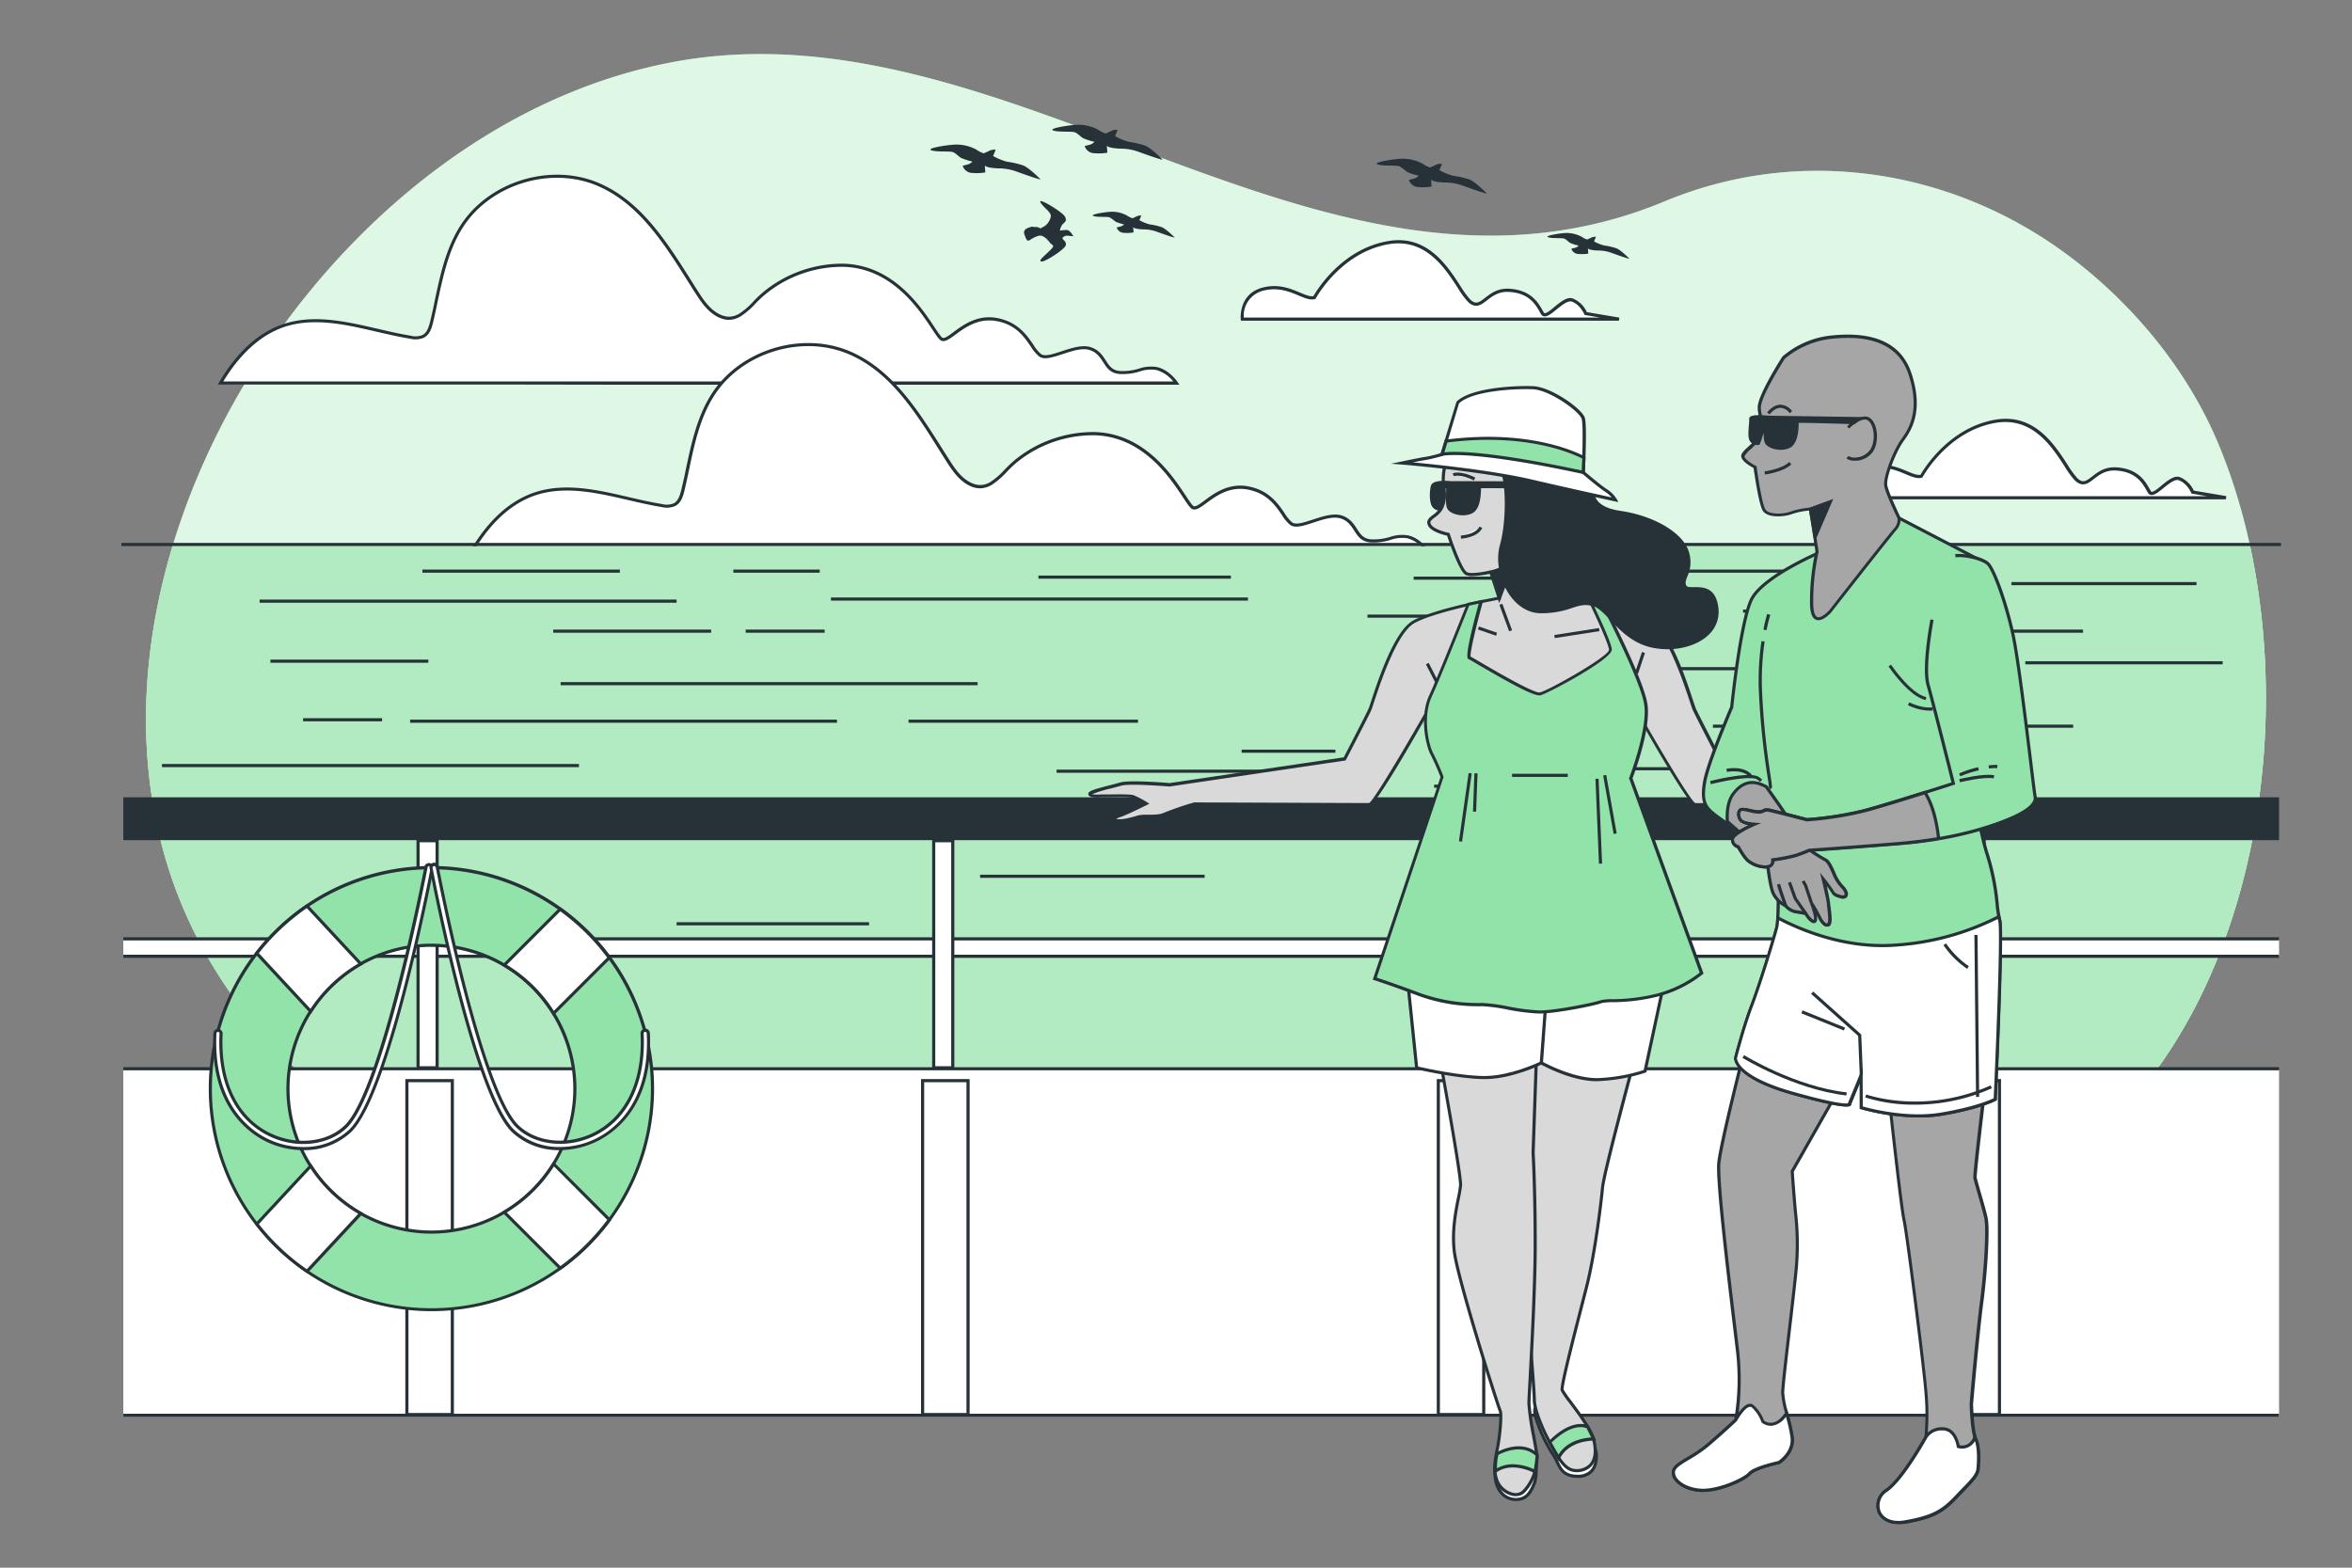<svg xmlns="http://www.w3.org/2000/svg" viewBox="0 0 750 500"><rect x="0" y="0" width="750" height="500" fill="#808080" stroke="none"/><g id="background-simple"><path d="M530.9,64.19C422.44,109.32,323-.78,214.26,19.85c-54.32,10.31-101,48.42-131,94.21-32.13,49-48.28,113-27.14,169.77A147.55,147.55,0,0,0,81.52,327.1c61.53,73.21,192.29,113.33,281.81,76.15l1.24-.52c99.26-42.42,171.78,10,257.59-14.63C719,360.36,742,224,707.3,141.35c-9.65-23-26.36-43.39-45.92-58.48C624,54,574.65,46,530.9,64.19Z" style="fill:#92E3A9"></path><path d="M530.9,64.19C422.44,109.32,323-.78,214.26,19.85c-54.32,10.31-101,48.42-131,94.21-32.13,49-48.28,113-27.14,169.77A147.55,147.55,0,0,0,81.52,327.1c61.53,73.21,192.29,113.33,281.81,76.15l1.24-.52c99.26-42.42,171.78,10,257.59-14.63C719,360.36,742,224,707.3,141.35c-9.65-23-26.36-43.39-45.92-58.48C624,54,574.65,46,530.9,64.19Z" style="fill:#fff;opacity:0.7"></path></g><g id="Birds"><path d="M316.68,49.75l.82-2a3.59,3.59,0,0,0-2,.33c-1,.49-1.8.82-1.8.82a8.42,8.42,0,0,1-2.3-1.15,13.43,13.43,0,0,0-6.57-1.64c-2.13,0-9.68,1.15-7.87,1.81s6.07.16,7.05.65,1.65,1.32,2.47,1.81a21.25,21.25,0,0,0,3.61,1.15,3.37,3.37,0,0,1-1.81,1l-1.31.33a3.25,3.25,0,0,0,3.12,2.3,16.23,16.23,0,0,0,4.1-.17l-.16-2.29s0,.82,4.26,1a16.78,16.78,0,0,1,6.24,1.15s7.71,2.79,7.22,2.3-3.77-3.78-5.58-4.43a28.26,28.26,0,0,0-5.09-1.15A18.82,18.82,0,0,1,316.68,49.75Z" style="fill:#263238"></path><path d="M355.56,43.43l.82-2a3.58,3.58,0,0,0-2,.33c-1,.49-1.81.82-1.81.82a8.34,8.34,0,0,1-2.29-1.15,13.45,13.45,0,0,0-6.57-1.64c-2.13,0-9.68,1.15-7.88,1.81s6.08.16,7.06.65,1.64,1.32,2.46,1.81A21.25,21.25,0,0,0,349,45.24a3.31,3.31,0,0,1-1.8,1l-1.32.33a3.26,3.26,0,0,0,3.12,2.3,16.29,16.29,0,0,0,4.11-.17l-.17-2.29s0,.82,4.27,1a16.68,16.68,0,0,1,6.23,1.15s7.72,2.79,7.23,2.3-3.78-3.78-5.58-4.43A28.45,28.45,0,0,0,360,45.24,18.62,18.62,0,0,1,355.56,43.43Z" style="fill:#263238"></path><path d="M459,54.26l.82-2a3.55,3.55,0,0,0-2,.33c-1,.49-1.81.82-1.81.82a8.42,8.42,0,0,1-2.3-1.15,13.42,13.42,0,0,0-6.56-1.64c-2.14,0-9.69,1.15-7.88,1.8s6.07.17,7.06.66a30.21,30.21,0,0,1,2.46,1.81,21.25,21.25,0,0,0,3.61,1.15,3.31,3.31,0,0,1-1.81,1l-1.31.33a3.25,3.25,0,0,0,3.12,2.3,16.17,16.17,0,0,0,4.1-.17l-.16-2.3s0,.82,4.27,1a16.49,16.49,0,0,1,6.23,1.15s7.71,2.79,7.22,2.3-3.77-3.78-5.58-4.44a28.12,28.12,0,0,0-5.08-1.14A18.76,18.76,0,0,1,459,54.26Z" style="fill:#263238"></path><path d="M363.32,70.22l.61-1.46a2.56,2.56,0,0,0-1.46.24c-.74.37-1.35.61-1.35.61a6.39,6.39,0,0,1-1.71-.85,10,10,0,0,0-4.89-1.23c-1.58,0-7.21.86-5.86,1.35s4.52.12,5.25.49a20.41,20.41,0,0,1,1.84,1.34,15.44,15.44,0,0,0,2.69.86,2.45,2.45,0,0,1-1.35.73l-1,.24a2.43,2.43,0,0,0,2.33,1.72,11.88,11.88,0,0,0,3.05-.13l-.12-1.71s0,.61,3.18.74a12.43,12.43,0,0,1,4.64.85s5.74,2.08,5.38,1.71-2.81-2.81-4.16-3.3a20.48,20.48,0,0,0-3.79-.85A14.2,14.2,0,0,1,363.32,70.22Z" style="fill:#263238"></path><path d="M508.3,77l.61-1.47a2.62,2.62,0,0,0-1.46.25c-.74.36-1.35.61-1.35.61a6.35,6.35,0,0,1-1.71-.86,10.08,10.08,0,0,0-4.89-1.22c-1.59,0-7.21.86-5.86,1.35s4.52.12,5.25.48,1.22,1,1.83,1.35a15.46,15.46,0,0,0,2.69.85,2.44,2.44,0,0,1-1.34.74l-1,.24A2.41,2.41,0,0,0,503.41,81a11.72,11.72,0,0,0,3.06-.12l-.12-1.71s0,.61,3.17.73a12.56,12.56,0,0,1,4.65.86s5.74,2.08,5.38,1.71-2.82-2.81-4.16-3.3a21.35,21.35,0,0,0-3.79-.86A13.89,13.89,0,0,1,508.3,77Z" style="fill:#263238"></path><path d="M338,73.55a4,4,0,0,1,.82-2c.65-.66,1.64-1.15.65-2.63s-8.53-6.07-7.71-4.43,3.77,3.29,3.28,4.76a5,5,0,0,1-1.8,2.79l-1.48.82A2.62,2.62,0,0,0,330,72.4c-1.31,0-.16-.33-1.31,0s-2.62.82-2,2.46.82,2.3,1.81,1.64a8.82,8.82,0,0,1,2.79-1.31c1.15-.33,2.62,1,3.44,2.13s2,.66,0,2.63-3.77,3.28-2.62,3.45,7.22-3.78,7.71-5.09-1.31-2-1-2.46a1.93,1.93,0,0,1,1.8-.66l1.64.16s-1-2-2.13-2A14.81,14.81,0,0,0,338,73.55Z" style="fill:#263238"></path></g><g id="Clouds"><path d="M419.16,94.89S427,80.16,442.62,77.4s21.63,14.27,25.77,18.41,5.52-3.68,12.89-3.22,9.2,5.06,10.58,7.36,6.5-5.28,9.46-4.25a8.26,8.26,0,0,1,4.3,4.29l10.63,1.8H396.15s-.92-7.82,6.9-9.66S415.94,95.81,419.16,94.89Z" style="fill:#fff"></path><path d="M516.25,102.29H395.71l-.06-.44c0-.09-.87-8.29,7.29-10.21,4.85-1.14,8.6.42,11.61,1.68,1.76.74,3.18,1.34,4.28,1.13,1-1.79,9-15,23.71-17.54,12.47-2.2,18.87,7.71,23.12,14.26a28.83,28.83,0,0,0,3.09,4.28c1.84,1.85,2.9,1,4.8-.45s4.06-3.15,7.76-2.91c6.92.43,9.2,4.47,10.57,6.89l.41.71c.09.15.16.18.23.19.61.11,2-1,3.16-2,2-1.63,4.07-3.3,5.81-2.7A8.47,8.47,0,0,1,506,99.55l10.37,1.75Zm-119.63-1H510.28l-5-.85-.1-.25s-1.3-3.08-4-4c-1.22-.42-3.24,1.21-4.85,2.52s-2.91,2.36-4,2.17a1.32,1.32,0,0,1-.92-.65c-.14-.23-.27-.48-.42-.74-1.35-2.38-3.38-6-9.76-6.38-3.32-.21-5.33,1.33-7.08,2.7s-3.66,2.84-6.13.37a29.82,29.82,0,0,1-3.22-4.45c-4.1-6.33-10.31-15.9-22.11-13.82-15.21,2.69-23,17.09-23.11,17.23l-.1.19-.21.06c-1.46.41-3.16-.3-5.13-1.12-2.87-1.21-6.45-2.71-11-1.64A8.19,8.19,0,0,0,396.62,101.29Z" style="fill:#263238"></path><path d="M612.69,151.86s7.83-14.73,23.47-17.49,21.63,14.27,25.77,18.41,5.52-3.68,12.88-3.22,9.21,5.06,10.59,7.36,6.5-5.28,9.46-4.25,4.3,4.3,4.3,4.3l10.62,1.79H589.69s-.92-7.82,6.9-9.66S609.47,152.78,612.69,151.86Z" style="fill:#fff"></path><path d="M709.78,159.26H589.24l0-.44c0-.08-.88-8.29,7.28-10.21,4.86-1.14,8.6.43,11.61,1.68,1.77.74,3.19,1.34,4.29,1.13,1-1.79,9-14.94,23.7-17.54,12.47-2.2,18.88,7.71,23.13,14.26a29.63,29.63,0,0,0,3.08,4.29c1.85,1.84,2.9,1,4.81-.46s4-3.14,7.75-2.91c6.93.43,9.21,4.47,10.57,6.89.15.25.28.49.42.71s.16.18.23.19c.6.11,2-1,3.15-2,2-1.62,4.07-3.3,5.81-2.69a8.53,8.53,0,0,1,4.48,4.32l10.37,1.75Zm-119.63-1H703.82l-5-.85-.11-.25s-1.29-3.08-4-4c-1.21-.42-3.23,1.21-4.85,2.52s-2.91,2.36-4,2.18a1.34,1.34,0,0,1-.91-.66c-.14-.23-.28-.48-.43-.74-1.34-2.38-3.38-6-9.76-6.38-3.33-.21-5.32,1.34-7.07,2.7s-3.66,2.84-6.13.37a29,29,0,0,1-3.22-4.44c-4.11-6.34-10.31-15.9-22.11-13.82-15.23,2.68-23,17.08-23.11,17.22l-.1.19-.21.06c-1.46.41-3.16-.3-5.13-1.12-2.88-1.21-6.46-2.7-11-1.64A8.2,8.2,0,0,0,590.15,158.26Z" style="fill:#263238"></path><path d="M235.94,100.47c2.89-1.71,5.32-5.1,8.09-7.27a39,39,0,0,1,24.73-8.62c20.68.42,29.13,22.79,31.66,23.64s8-8,17.31-6.33,11,9.28,13.93,11.39,11-3.8,16-2.11,4.22,7.18,9.29,7.6,8-2.11,11.82-1.26,6.33,4.64,6.33,4.64q-88,0-176.08,0-64.37,0-128.74,0C75,114.32,81.41,107.08,90,104c13.07-4.66,27.21,1.29,40.9,3.53a6.59,6.59,0,0,0,4.08-.25c1.65-.87,2.27-2.88,2.7-4.7,2.46-10.37,3.8-21.34,9.53-30.32,8.94-14,28.63-20,43.86-13.33,14.31,6.27,22.65,20.93,31,34.12,1.69,2.65,3.48,5.35,6.12,7C231.27,102.08,233.74,101.76,235.94,100.47Z" style="fill:#fff"></path><path d="M167.25,122.65H69.45l.44-.75c5.59-9.45,12.3-15.62,19.92-18.34,9.83-3.51,20.35-1.07,30.52,1.28,3.5.81,7.11,1.65,10.63,2.23a6.08,6.08,0,0,0,3.77-.21c1.42-.74,2-2.54,2.45-4.36.5-2.12,1-4.3,1.41-6.41,1.76-8.28,3.57-16.85,8.18-24.07,9.07-14.23,29-20.3,44.48-13.52,13.32,5.84,21.43,18.71,29.27,31.16.66,1.06,1.32,2.11,2,3.16,1.79,2.82,3.48,5.29,6,6.88s4.84,1.74,7.22.34h0a24.22,24.22,0,0,0,4.6-4,35.66,35.66,0,0,1,3.44-3.21,39.61,39.61,0,0,1,25-8.73c16,.33,24.91,13.75,29.18,20.21,1.08,1.62,2.19,3.31,2.63,3.45.66.23,2-.73,3.47-1.85,3-2.23,7.61-5.62,13.77-4.5,6.69,1.22,9.58,5.44,11.68,8.52a12.5,12.5,0,0,0,2.45,3c1.24.88,3.83,0,6.58-.9,3.09-1,6.58-2.2,9.33-1.28,2.58.86,3.74,2.66,4.76,4.25s2,3.12,4.41,3.32a17.42,17.42,0,0,0,6.14-.75,11.76,11.76,0,0,1,5.75-.5c3.95.88,6.53,4.69,6.64,4.85l.51.78h-57.9q-59.55,0-119.11,0Zm-96-1H199.06q59.55,0,119.11,0h55.95A10.65,10.65,0,0,0,368.7,118a10.91,10.91,0,0,0-5.28.49,18.26,18.26,0,0,1-6.47.79c-2.9-.24-4.06-2-5.17-3.78-1-1.52-2-3.09-4.24-3.84-2.42-.81-5.75.3-8.69,1.28-3.13,1-5.83,1.94-7.48.76a12.85,12.85,0,0,1-2.69-3.21c-2.12-3.1-4.76-7-11-8.1-5.73-1-9.93,2.06-13,4.32-1.88,1.38-3.23,2.38-4.39,2-.73-.24-1.49-1.36-3.14-3.85-4.18-6.31-12.86-19.45-28.37-19.76a38.68,38.68,0,0,0-24.41,8.51A36,36,0,0,0,241,96.73a25.6,25.6,0,0,1-4.82,4.17c-2.69,1.58-5.39,1.47-8.25-.37-2.66-1.7-4.49-4.37-6.28-7.19-.66-1-1.32-2.1-2-3.15-7.76-12.33-15.78-25.07-28.82-30.79-15-6.58-34.42-.69-43.24,13.14-4.51,7.07-6.3,15.55-8.05,23.75-.44,2.11-.91,4.3-1.41,6.43s-1.18,4.09-3,5a7,7,0,0,1-4.39.3c-3.55-.58-7.18-1.42-10.7-2.23-10-2.33-20.39-4.73-29.95-1.32C83,107.06,76.58,112.83,71.21,121.64Z" style="fill:#263238"></path><path d="M316,154.15c2.89-1.7,5.33-5.1,8.1-7.26a39,39,0,0,1,24.72-8.62c20.68.42,29.13,22.79,31.66,23.64s8-8,17.31-6.34,11,9.29,13.93,11.4,11-3.8,16-2.11,4.22,7.18,9.29,7.6,8-2.11,11.82-1.27,6.33,4.65,6.33,4.65H279.15q-64.36,0-128.73,0c4.63-7.83,11.09-15.06,19.65-18.12,13.07-4.67,27.21,1.29,40.9,3.53a6.59,6.59,0,0,0,4.08-.25c1.65-.87,2.27-2.89,2.7-4.7,2.46-10.37,3.8-21.34,9.53-30.33,8.94-14,28.63-20,43.86-13.33,14.31,6.28,22.66,20.94,31,34.13,1.68,2.65,3.48,5.35,6.12,7C311.37,155.77,313.83,155.45,316,154.15Z" style="fill:#fff"></path><path d="M246.44,176.34h-96.9l.45-.75c5.59-9.45,12.29-15.62,19.91-18.34,9.84-3.51,20.35-1.08,30.52,1.28,3.5.81,7.12,1.65,10.63,2.22a6,6,0,0,0,3.77-.2c1.42-.75,2-2.54,2.45-4.37.5-2.11,1-4.29,1.41-6.4,1.76-8.29,3.57-16.85,8.18-24.07,9.07-14.24,29-20.3,44.49-13.52,13.31,5.84,21.42,18.71,29.26,31.16.66,1.06,1.33,2.11,2,3.15,1.79,2.83,3.48,5.3,6,6.89s4.84,1.74,7.21.34l.25.43-.25-.43a24.22,24.22,0,0,0,4.6-4,38.4,38.4,0,0,1,3.44-3.22,39.64,39.64,0,0,1,25-8.72c16,.32,24.92,13.75,29.18,20.2,1.08,1.63,2.19,3.32,2.63,3.46.66.22,2-.74,3.47-1.85,3-2.24,7.61-5.62,13.77-4.5,6.69,1.22,9.58,5.44,11.68,8.52a12.5,12.5,0,0,0,2.45,3c1.24.88,3.84,0,6.58-.9,3.09-1,6.58-2.2,9.33-1.28,2.58.86,3.74,2.66,4.76,4.25s2,3.12,4.41,3.32a17.38,17.38,0,0,0,6.14-.76,11.77,11.77,0,0,1,5.75-.49c3.95.87,6.53,4.69,6.64,4.85l.52.78H246.44Zm-95.14-1H454.21a10.65,10.65,0,0,0-5.42-3.66,10.92,10.92,0,0,0-5.28.49A18.26,18.26,0,0,1,437,173c-2.9-.24-4.05-2-5.17-3.78-1-1.52-2-3.1-4.24-3.84-2.43-.81-5.75.3-8.69,1.27-3.13,1-5.83,1.95-7.48.77a13,13,0,0,1-2.69-3.22c-2.12-3.1-4.76-6.95-11-8.09-5.73-1-9.93,2.05-13,4.32-1.88,1.38-3.23,2.38-4.39,2-.73-.24-1.49-1.36-3.14-3.85-4.17-6.32-12.86-19.45-28.37-19.76a38.61,38.61,0,0,0-24.41,8.51,35.89,35.89,0,0,0-3.33,3.13,25.25,25.25,0,0,1-4.82,4.17h0c-2.69,1.59-5.39,1.47-8.25-.36-2.66-1.7-4.48-4.37-6.28-7.19l-2-3.16C292,131.55,284,118.81,270.94,113.09c-15-6.59-34.42-.69-43.24,13.14-4.5,7.07-6.3,15.55-8,23.75-.45,2.11-.92,4.3-1.42,6.42s-1.18,4.09-3,5a7,7,0,0,1-4.39.3c-3.55-.58-7.18-1.42-10.7-2.24-10-2.32-20.4-4.72-29.95-1.31C163,160.75,156.67,166.52,151.3,175.33Z" style="fill:#263238"></path></g><g id="Sea"><path d="M56.1,283.83A147.55,147.55,0,0,0,81.52,327.1q5.67,6.75,12.11,13.12H688.37c32.27-45.17,40.93-111.29,29.15-166H55C44.24,210,42.87,248.33,56.1,283.83Z" style="fill:#92E3A9"></path><path d="M56.1,283.83A147.55,147.55,0,0,0,81.52,327.1q5.67,6.75,12.11,13.12H688.37c32.27-45.17,40.93-111.29,29.15-166H55C44.24,210,42.87,248.33,56.1,283.83Z" style="fill:#fff;opacity:0.29"></path><rect x="38.72" y="173.16" width="688.65" height="1" style="fill:#263238"></rect><rect x="613.87" y="200.8" width="50.36" height="1" style="fill:#263238"></rect><rect x="86.23" y="210.38" width="50.36" height="1" style="fill:#263238"></rect><rect x="176.41" y="200.8" width="50.36" height="1" style="fill:#263238"></rect><rect x="237.78" y="200.8" width="25.18" height="1" style="fill:#263238"></rect><rect x="96.65" y="229.06" width="25.18" height="1" style="fill:#263238"></rect><rect x="177.98" y="263.82" width="92.06" height="1" style="fill:#263238"></rect><rect x="363.67" y="263.82" width="166.02" height="1" style="fill:#263238"></rect><rect x="573.75" y="194.42" width="40.91" height="1" style="fill:#263238"></rect><rect x="457.3" y="250.26" width="40.91" height="1" style="fill:#263238"></rect><rect x="555.82" y="194.42" width="12.59" height="1" style="fill:#263238"></rect><rect x="466.74" y="212.77" width="27.54" height="1" style="fill:#263238"></rect><rect x="436.06" y="196.01" width="61.37" height="1" style="fill:#263238"></rect><rect x="331.13" y="183.57" width="61.37" height="1" style="fill:#263238"></rect><rect x="520.25" y="212.77" width="83.4" height="1" style="fill:#263238"></rect><rect x="641.41" y="185.64" width="59.01" height="1" style="fill:#263238"></rect><rect x="233.85" y="181.66" width="27.54" height="1" style="fill:#263238"></rect><rect x="134.71" y="181.66" width="62.94" height="1" style="fill:#263238"></rect><rect x="513.16" y="181.66" width="62.94" height="1" style="fill:#263238"></rect><rect x="591.84" y="185.64" width="27.54" height="1" style="fill:#263238"></rect><rect x="645.83" y="210.89" width="62.92" height="1" style="fill:#263238"></rect><rect x="450.79" y="183.9" width="27.54" height="1" style="fill:#263238"></rect><rect x="178.77" y="217.55" width="132.97" height="1" style="fill:#263238"></rect><rect x="51.65" y="243.67" width="132.97" height="1" style="fill:#263238"></rect><rect x="264.97" y="190.56" width="132.97" height="1" style="fill:#263238"></rect><rect x="82.78" y="191.23" width="132.97" height="1" style="fill:#263238"></rect><rect x="507.66" y="244.68" width="132.97" height="1" style="fill:#263238"></rect><rect x="546.21" y="231.11" width="73.17" height="1" style="fill:#263238"></rect><rect x="289.71" y="229.52" width="73.17" height="1" style="fill:#263238"></rect><rect x="130.78" y="229.52" width="136.12" height="1" style="fill:#263238"></rect><rect x="631.18" y="231.11" width="29.9" height="1" style="fill:#263238"></rect><rect x="336.92" y="245.47" width="66.88" height="1" style="fill:#263238"></rect><rect x="395.93" y="239.09" width="29.9" height="1" style="fill:#263238"></rect><rect x="256.67" y="259.04" width="29.9" height="1" style="fill:#263238"></rect><rect x="215.75" y="294.13" width="61.37" height="1" style="fill:#263238"></rect><rect x="312.53" y="278.98" width="71.6" height="1" style="fill:#263238"></rect></g><g id="Ship"><polyline points="726.74 451.85 39.32 451.85 39.32 341.2 726.74 341.2" style="fill:#fff"></polyline><rect x="39.32" y="450.9" width="687.41" height="1" style="fill:#263238"></rect><polyline points="726.74 267.96 39.32 267.96 39.32 254.29 726.74 254.29" style="fill:#263238"></polyline><polyline points="726.74 305.12 39.32 305.12 39.32 299.59 726.74 299.59" style="fill:#fff"></polyline><rect x="39.32" y="340.36" width="687.41" height="1" style="fill:#263238"></rect><rect x="39.32" y="298.94" width="687.41" height="1" style="fill:#263238"></rect><rect x="39.32" y="304.5" width="687.41" height="1" style="fill:#263238"></rect><rect x="626.6" y="268.14" width="6.08" height="72.41" style="fill:#fff"></rect><path d="M633.18,341.05H626.1V267.64h7.08Zm-6.08-1h5.08V268.64H627.1Z" style="fill:#263238"></path><rect x="462.17" y="268.14" width="6.08" height="72.41" style="fill:#fff"></rect><path d="M468.75,341.05h-7.08V267.64h7.08Zm-6.08-1h5.08V268.64h-5.08Z" style="fill:#263238"></path><rect x="297.74" y="268.14" width="6.08" height="72.41" style="fill:#fff"></rect><path d="M304.32,341.05h-7.08V267.64h7.08Zm-6.08-1h5.08V268.64h-5.08Z" style="fill:#263238"></path><rect x="133.31" y="268.14" width="6.08" height="72.41" style="fill:#fff"></rect><path d="M139.89,341.05h-7.08V267.64h7.08Zm-6.08-1h5.08V268.64h-5.08Z" style="fill:#263238"></path><rect x="623.09" y="344.66" width="14.49" height="106.5" style="fill:#fff"></rect><path d="M638.08,451.66H622.59V344.16h15.49Zm-14.49-1h13.49V345.16H623.59Z" style="fill:#263238"></path><rect x="458.65" y="344.66" width="14.49" height="106.5" style="fill:#fff"></rect><path d="M473.63,451.66H458.15V344.16h15.48Zm-14.48-1h13.48V345.16H459.15Z" style="fill:#263238"></path><rect x="294.2" y="344.66" width="14.49" height="106.5" style="fill:#fff"></rect><path d="M309.19,451.66H293.7V344.16h15.49Zm-14.49-1h13.49V345.16H294.7Z" style="fill:#263238"></path><rect x="129.75" y="344.66" width="14.49" height="106.5" style="fill:#fff"></rect><path d="M144.74,451.66H129.25V344.16h15.49Zm-14.49-1h13.49V345.16H130.25Z" style="fill:#263238"></path></g><g id="Lifesaver"><path d="M137.57,276.75a70.47,70.47,0,1,0,70.48,70.47A70.47,70.47,0,0,0,137.57,276.75Zm0,116.21a45.74,45.74,0,1,1,45.74-45.74A45.73,45.73,0,0,1,137.57,393Z" style="fill:#92E3A9"></path><path d="M137.57,418.19a71,71,0,1,1,71-71A71,71,0,0,1,137.57,418.19Zm0-140.94a70,70,0,1,0,70,70A70.05,70.05,0,0,0,137.57,277.25Zm0,116.21a46.24,46.24,0,1,1,46.24-46.24A46.29,46.29,0,0,1,137.57,393.46Zm0-91.48a45.24,45.24,0,1,0,45.24,45.24A45.3,45.3,0,0,0,137.57,302Z" style="fill:#263238"></path><path d="M176.52,371.22a46.11,46.11,0,0,1-15.71,15.4l17.84,17.85A70.88,70.88,0,0,0,194.31,389Z" style="fill:#fff"></path><path d="M178.6,405.12,160,386.52l.55-.33A45.5,45.5,0,0,0,176.09,371l.33-.54L195,389l-.26.35a71,71,0,0,1-15.77,15.56Zm-17-18.4,17.1,17.09a70.36,70.36,0,0,0,14.94-14.75l-17-17.05A46.63,46.63,0,0,1,161.61,386.72Z" style="fill:#263238"></path><path d="M178.65,290l-17.84,17.85a46,46,0,0,1,15.71,15.4l17.79-17.8A71.06,71.06,0,0,0,178.65,290Z" style="fill:#fff"></path><path d="M176.42,324l-.33-.54a45.56,45.56,0,0,0-15.54-15.23l-.55-.33,18.6-18.6.34.24a71.24,71.24,0,0,1,15.77,15.57l.26.34Zm-14.81-16.3a46.6,46.6,0,0,1,15,14.7l17-17a69.89,69.89,0,0,0-14.94-14.75Z" style="fill:#263238"></path><path d="M99.06,371.88l-17.18,18.5a70.84,70.84,0,0,0,16,15.08L115,387A45.84,45.84,0,0,1,99.06,371.88Z" style="fill:#fff"></path><path d="M98,406.12l-.35-.24a71.17,71.17,0,0,1-16.13-15.2l-.26-.33,17.9-19.28.35.54a45.58,45.58,0,0,0,15.8,15l.55.31ZM82.54,390.41a70.34,70.34,0,0,0,15.29,14.4l16.41-17.68A46.48,46.48,0,0,1,99,372.69Z" style="fill:#263238"></path><path d="M99.06,322.57a45.86,45.86,0,0,1,16-15.14L97.9,289a71.1,71.1,0,0,0-16,15.09Z" style="fill:#fff"></path><path d="M99.13,323.38,81.23,304.1l.26-.34a71.13,71.13,0,0,1,16.13-15.19l.35-.24,17.86,19.22-.55.32a45.46,45.46,0,0,0-15.8,15ZM82.54,304,99,321.76a46.51,46.51,0,0,1,15.25-14.45L97.83,289.64A70.34,70.34,0,0,0,82.54,304Z" style="fill:#263238"></path><path d="M96.66,366.33a26.5,26.5,0,0,1-11.08-2.46c-5.52-2.55-18.24-11-17-34.32a1,1,0,1,1,2,.11c-.8,15.55,5,27.36,15.89,32.4,8.38,3.87,18.2,2.72,23.89-2.8,11.89-11.55,25.41-82,25.54-82.7a1,1,0,1,1,1.94.38c-.55,2.93-13.78,71.78-26.11,83.76A21.47,21.47,0,0,1,96.66,366.33Z" style="fill:#fff"></path><path d="M96.66,366.83a27.15,27.15,0,0,1-11.29-2.5c-5.62-2.6-18.54-11.18-17.33-34.8a1.49,1.49,0,0,1,.49-1,1.46,1.46,0,0,1,1.07-.37A1.5,1.5,0,0,1,71,329.68c-.79,15.34,4.9,27,15.6,31.92,8.2,3.79,17.79,2.68,23.33-2.7,11.65-11.32,25.26-81.72,25.4-82.43a1.48,1.48,0,0,1,1.74-1.19,1.5,1.5,0,0,1,1.18,1.76c-.55,2.93-13.8,71.93-26.26,84A21.72,21.72,0,0,1,96.66,366.83ZM69.52,329.1a.48.48,0,0,0-.32.13.51.51,0,0,0-.17.35c-1.17,23,11.33,31.33,16.76,33.84a26.13,26.13,0,0,0,10.87,2.41,21,21,0,0,0,14.65-5.49c12.23-11.87,25.42-80.57,26-83.49a.5.5,0,0,0-.39-.59.49.49,0,0,0-.57.4c-.13.71-13.62,71.24-25.69,83-5.82,5.66-15.87,6.85-24.44,2.89C75.1,357.38,69.2,345.4,70,329.63a.49.49,0,0,0-.46-.52Z" style="fill:#263238"></path><path d="M178.57,366.33a21.38,21.38,0,0,1-15-5.63c-12.34-12-25.56-80.83-26.12-83.76a1,1,0,0,1,.78-1.17,1,1,0,0,1,1.16.79c.14.71,13.66,71.15,25.55,82.7,5.68,5.52,15.5,6.67,23.88,2.8,10.9-5,16.69-16.85,15.89-32.4a1,1,0,0,1,.94-1.05,1,1,0,0,1,1,.94c1.19,23.32-11.52,31.77-17,34.32A26.47,26.47,0,0,1,178.57,366.33Z" style="fill:#fff"></path><path d="M178.57,366.83a21.76,21.76,0,0,1-15.34-5.77C150.78,349,137.53,280,137,277a1.49,1.49,0,1,1,2.92-.57c.14.71,13.62,71,25.41,82.43,5.53,5.38,15.12,6.49,23.32,2.7,10.7-4.94,16.39-16.58,15.6-31.92a1.5,1.5,0,0,1,1.41-1.57,1.45,1.45,0,0,1,1.07.37,1.52,1.52,0,0,1,.5,1c1.21,23.62-11.72,32.2-17.34,34.8A27.15,27.15,0,0,1,178.57,366.83Zm-40.14-90.58h-.09a.5.5,0,0,0-.39.59c.56,2.92,13.75,71.62,26,83.49a21,21,0,0,0,14.65,5.49,26.13,26.13,0,0,0,10.87-2.41c5.43-2.51,17.94-10.83,16.76-33.84a.53.53,0,0,0-.17-.35.41.41,0,0,0-.34-.12.5.5,0,0,0-.47.52c.81,15.77-5.09,27.75-16.18,32.88-8.56,3.95-18.61,2.77-24.44-2.89-12-11.66-25.55-82.25-25.69-83A.49.49,0,0,0,138.43,276.25Z" style="fill:#263238"></path></g><g id="character-1"><path d="M619.78,250.11c-2.83-.87-15.65.21-15.65.21l-55.85-8.25s-7.17-13.83-8-15.78-7-23.91-13.9-27.82-27.38-7.6-27.38-7.6l2.82-9.78-13.25-5.87-13.26,5.87,2.83,9.78s-20.43,3.69-27.38,7.6-13,25.86-13.91,27.82-8,15.78-8,15.78l-55.85,8.25s-12.82-1.08-15.64-.21-10.22,2.39-9.78,3.26,3.47.43,5,.43,7.6-.22,8.91.22a30.6,30.6,0,0,1,4.12,2.17s-2.6,1.3-5.43,2.61-6.3,2.17-4.34,2.82,5.86-.65,7.38-1.08,6.09.21,8.26-.87a99.44,99.44,0,0,1,9.56-3.26l55.63.22c1.74,0,17.82-28.39,17.82-28.39h68.23s16.08,28.39,17.82,28.39l55.63-.22a99.44,99.44,0,0,1,9.56,3.26c2.18,1.08,6.74.43,8.26.87s5.43,1.73,7.39,1.08-1.52-1.52-4.35-2.82-5.43-2.61-5.43-2.61a30.26,30.26,0,0,1,4.13-2.17c1.3-.44,7.39-.22,8.91-.22s4.56.43,5-.43S622.6,251,619.78,250.11Z" style="fill:#d9d9d9"></path><path d="M357.08,262.3a4.82,4.82,0,0,1-1.48-.2c-.22-.08-.9-.3-.91-.88,0-.75,1-1.18,3-1.94.72-.29,1.5-.6,2.23-.94,1.84-.85,3.61-1.7,4.6-2.19a23.77,23.77,0,0,0-3.24-1.66c-1-.32-5.32-.24-7.41-.21l-1.34,0c-.35,0-.78,0-1.23,0-2.26.12-3.77.13-4.22-.76a.71.71,0,0,1,0-.59c.33-.72,2-1.26,7-2.53,1.2-.31,2.34-.6,3.11-.84,2.82-.87,14.72.1,15.78.19l55.53-8.21c.94-1.81,7.12-13.74,7.91-15.53.14-.3.43-1.19.83-2.41,2.19-6.67,7.33-22.28,13.29-25.63,6.39-3.6,23.63-6.94,27-7.57l-2.79-9.66,13.86-6.14,13.85,6.14-2.79,9.66c3.36.63,20.6,4,27,7.57,6,3.35,11.1,19,13.29,25.63.41,1.22.7,2.11.83,2.41.79,1.79,7,13.72,7.91,15.53l55.54,8.21c1.06-.09,13-1.06,15.77-.19h0c.78.24,1.91.53,3.12.84,4.94,1.27,6.64,1.81,7,2.53a.65.65,0,0,1,0,.59c-.44.89-2,.88-4.21.76-.46,0-.89,0-1.23,0l-1.35,0c-2.09,0-6.43-.11-7.4.21a23.29,23.29,0,0,0-3.25,1.66c1,.49,2.76,1.34,4.6,2.19.74.34,1.52.65,2.23.94,1.94.76,3,1.19,3,1.94,0,.58-.69.8-.91.88-1.9.63-5.31-.38-7.14-.92l-.55-.16a12.69,12.69,0,0,0-2.68-.16c-2,0-4.22,0-5.66-.75a98.77,98.77,0,0,0-9.41-3.2l-55.56.21c-1.75,0-12-17.66-18.11-28.38H454.7c-6.08,10.72-16.36,28.38-18.11,28.38L381,256.91c-.75.22-7.41,2.21-9.41,3.2-1.43.72-3.68.74-5.66.75a12.69,12.69,0,0,0-2.68.16l-.54.16A22.27,22.27,0,0,1,357.08,262.3Zm-1.19-1.16h0c1.61.53,4.94-.46,6.54-.93l.56-.16a12.43,12.43,0,0,1,2.94-.2c1.78,0,4,0,5.23-.64a100.53,100.53,0,0,1,9.64-3.29l.14,0,55.63.21C438,255.43,448,238.5,454,228l.14-.26h68.81l.15.26c5.95,10.5,16,27.43,17.48,28.14,1.62,0,55-.23,55.53-.23l.14,0a99.59,99.59,0,0,1,9.65,3.29c1.23.61,3.44.63,5.22.64a12.57,12.57,0,0,1,2.95.2l.55.16c1.6.47,4.94,1.46,6.54.93h0a20.46,20.46,0,0,0-2.14-.93c-.71-.29-1.52-.61-2.28-1-2.8-1.29-5.42-2.6-5.44-2.61l-.81-.4.77-.48a31.77,31.77,0,0,1,4.23-2.22c1-.34,4.4-.31,7.74-.26l1.33,0c.36,0,.8,0,1.28,0a12.79,12.79,0,0,0,3-.07,41.66,41.66,0,0,0-6.09-1.84c-1.22-.32-2.37-.61-3.16-.86-2.7-.83-15.33.23-15.46.24h-.11l-56.1-8.3-.12-.22c-.29-.57-7.19-13.86-8.05-15.81-.16-.35-.44-1.21-.87-2.51-2-6-7.2-21.91-12.83-25.07-6.8-3.83-27-7.52-27.22-7.55l-.55-.1,2.86-9.89-12.65-5.6-12.66,5.6,2.86,9.89-.54.1c-.21,0-20.43,3.72-27.23,7.55C445.33,202.07,440.1,218,438.13,224c-.43,1.3-.71,2.16-.86,2.51-.87,1.95-7.76,15.24-8.06,15.81l-.12.22-56.15,8.31h-.06c-.13,0-12.76-1.07-15.46-.24-.79.25-1.94.54-3.15.85a43.38,43.38,0,0,0-6.1,1.85,12.8,12.8,0,0,0,3,.07c.48,0,.92,0,1.29,0l1.32,0c3.35-.05,6.7-.09,7.74.26a31.41,31.41,0,0,1,4.24,2.22l.76.48-.8.4s-2.65,1.32-5.45,2.61c-.76.35-1.57.67-2.28,1A21.44,21.44,0,0,0,355.89,261.14Z" style="fill:#263238"></path><line x1="458.24" y1="217.7" x2="455.14" y2="211.66" style="fill:#fff"></line><rect x="456.19" y="211.28" width="1" height="6.79" transform="translate(-47.64 232.22) rotate(-27.17)" style="fill:#263238"></rect><line x1="521.9" y1="214.76" x2="524.11" y2="208.13" style="fill:#fff"></line><rect x="519.52" y="210.94" width="6.98" height="1" transform="translate(157.02 640.75) rotate(-71.57)" style="fill:#263238"></rect><line x1="478.58" y1="192.75" x2="481.7" y2="201.21" style="fill:#fff"></line><rect x="479.64" y="192.47" width="1" height="9.01" transform="translate(-38.49 178.16) rotate(-20.23)" style="fill:#263238"></rect><line x1="495.72" y1="202.99" x2="509.96" y2="200.76" style="fill:#fff"></line><rect x="495.63" y="201.38" width="14.42" height="1" transform="translate(-25.12 79.98) rotate(-8.87)" style="fill:#263238"></rect><line x1="471.46" y1="200.32" x2="477.25" y2="202.32" style="fill:#fff"></line><rect x="473.86" y="198.26" width="1" height="6.12" transform="translate(128.94 583.72) rotate(-70.91)" style="fill:#263238"></rect><polygon points="478.1 190.87 481.92 180.73 475.51 182.88 478.1 190.87" style="fill:#263238"></polygon><path d="M478.06,192.38l-3.18-9.81,7.88-2.64Zm-1.92-9.18,2,6.15,2.95-7.81Z" style="fill:#263238"></path><path d="M489.73,448.84s-.89.69.25,4.05a47.58,47.58,0,0,0,5.25,11c2.15,3,2,6.89,7.78,7s6.13-4.75,6.07-7-4.05-8.16-4.05-8.16l-12.65-8.1Z" style="fill:#fff"></path><path d="M503.12,471.35H503c-4.58-.05-5.75-2.47-6.88-4.81a15.59,15.59,0,0,0-1.3-2.36,48.07,48.07,0,0,1-5.31-11.13c-1.17-3.43-.37-4.39-.09-4.61l.09-.05,2.91-1.39,13,8.39c.41.61,4.06,6.07,4.13,8.42.07,2.59-.54,4.56-1.81,5.85A6.23,6.23,0,0,1,503.12,471.35ZM490,449.24c-.1.18-.42,1,.41,3.48a47.37,47.37,0,0,0,5.19,10.88,17.8,17.8,0,0,1,1.39,2.5c1.13,2.35,2,4.2,6,4.25a5.47,5.47,0,0,0,4.05-1.39c1.07-1.09,1.58-2.81,1.52-5.12-.05-1.72-2.78-6.13-3.9-7.81l-12.33-7.89Z" style="fill:#263238"></path><path d="M521,338.55s-9.55,35.31-10,40.19-2.45,21.32-5.11,31.76-8.22,31.53-7.77,32.86,8.87,11.26,10,15.54c2.44,9.33-3.78,10.66-6.66,10s-4.89-4.44-7.33-8.88-4.89-10.66-4.89-13.54-1.55-21.32-1.55-21.32l-1.55-44.41,3.1-46.85Z" style="fill:#d9d9d9"></path><path d="M502.84,469.54a6.25,6.25,0,0,1-1.47-.16c-3-.7-5.07-4.42-7.45-8.74l-.21-.39c-2.43-4.42-4.95-10.78-4.95-13.78,0-2.84-1.53-21.09-1.55-21.28l-1.55-44.43,3.14-47.44,32.85,4.82-.15.54c-.09.36-9.54,35.32-10,40.11-.33,3.63-2.28,20.7-5.12,31.83l-1.24,4.83c-2.54,9.87-6.79,26.4-6.53,27.77a36.82,36.82,0,0,0,2.54,3.62c2.82,3.81,6.69,9,7.45,11.94,1.32,5,.09,7.64-1.17,8.94A6.43,6.43,0,0,1,502.84,469.54ZM489.73,334.46l-3.07,46.32,1.55,44.35c.06.73,1.55,18.46,1.55,21.34s2.46,9,4.83,13.3l.21.39c2.26,4.1,4.2,7.65,6.79,8.25a5.72,5.72,0,0,0,5.14-1.38c1.56-1.6,1.88-4.37.93-8-.72-2.73-4.68-8.07-7.3-11.59a27.28,27.28,0,0,1-2.69-3.92c-.36-1.09,1.91-10.4,6.52-28.32l1.24-4.83c2.83-11.06,4.77-28.06,5.1-31.67.42-4.6,8.61-35.1,9.86-39.73Z" style="fill:#263238"></path><path d="M476.7,468.51s-.32,4.36,1.52,6.89a6.09,6.09,0,0,0,6.45,2.72c2.34-.44,3.54-2.34,4.61-5.12s.38-8.67.38-8.67l-12.77,2.28Z" style="fill:#fff"></path><path d="M483.31,478.75a6.62,6.62,0,0,1-5.5-3.05c-1.92-2.65-1.62-7-1.61-7.23h0l.23-2.28,13.67-2.43.06.52c0,.25.7,6-.41,8.91s-2.4,4.94-5,5.43A7.33,7.33,0,0,1,483.31,478.75Zm-6.11-10.2c0,.18-.25,4.25,1.42,6.56a5.58,5.58,0,0,0,5.95,2.52c2.14-.4,3.24-2.22,4.25-4.81.83-2.16.54-6.41.4-7.9L477.35,467Z" style="fill:#263238"></path><path d="M459.07,337.22s6.88,37.53,6.66,40.86-3.11,12-2,21.09,14.21,50,14.65,50.85,0,7.33-.88,11.77-1.34,7.77,0,10.88,6,5.55,8.43,2.89A15.41,15.41,0,0,0,489.71,462c-1.11-6.44-2.22-12-2.22-14.43s2-33.09,2-50.85-.67-29.09-.67-29.09l1.11-32Z" style="fill:#d9d9d9"></path><path d="M483.28,477.19a5.07,5.07,0,0,1-.86-.07,7.66,7.66,0,0,1-5.38-4.25c-1.43-3.34-.89-6.89,0-11.18.91-4.58,1.26-10.74.93-11.45-.77-1.53-13.63-42.16-14.71-51-.81-6.63.48-13.05,1.34-17.3a36.49,36.49,0,0,0,.66-3.89c.17-2.58-4.28-27.77-6.66-40.73l-.1-.56,32-1.61-1.13,32.52c0,.06.67,11.49.67,29.07,0,13-1.07,32.84-1.64,43.52-.21,3.88-.36,6.68-.36,7.33a83.07,83.07,0,0,0,1.49,10.23c.23,1.31.48,2.69.72,4.12a15.87,15.87,0,0,1-3.9,14A4,4,0,0,1,483.28,477.19Zm-23.62-139.5c.89,4.87,6.78,37.25,6.57,40.42a38,38,0,0,1-.68,4c-.84,4.18-2.11,10.51-1.32,17,1.06,8.74,13.87,49.07,14.6,50.69.56,1.11,0,8-.84,12.09s-1.35,7.51,0,10.58a6.66,6.66,0,0,0,4.63,3.66,3.16,3.16,0,0,0,3-.91,15,15,0,0,0,3.65-13.12c-.25-1.43-.49-2.8-.73-4.11a81.31,81.31,0,0,1-1.5-10.41c0-.68.14-3.35.36-7.39.57-10.66,1.64-30.52,1.64-43.46,0-17.54-.66-29-.67-29.06l1.09-31.48Z" style="fill:#263238"></path><path d="M490.82,316.79l.67,22.21s10.21,5.77,18.65,5.33a53.92,53.92,0,0,0,14.43-2.67l6-28Z" style="fill:#fff"></path><path d="M509.18,344.85c-8.26,0-17.53-5.19-17.94-5.42l-.25-.14-.68-23,40.88-3.2L525,342l-.26.09a55.21,55.21,0,0,1-14.58,2.7ZM492,338.7c1.59.85,10.66,5.52,18.13,5.13a55.06,55.06,0,0,0,14-2.55l5.8-27-38.61,3Z" style="fill:#263238"></path><path d="M448.85,312.57l2.89,28s14.21,3.33,22.43,3.11S491.49,339,491.49,339L493,318.35Z" style="fill:#fff"></path><path d="M473.37,344.17c-8.28,0-21.61-3.1-21.75-3.13l-.34-.08-3-29,45.28,5.91L492,339.32l-.26.13c-.37.18-9.29,4.49-17.52,4.71Zm-21.17-4c2.22.51,14.61,3.22,21.95,3s15.33-3.78,16.86-4.49l1.5-19.89-43.09-5.63Z" style="fill:#263238"></path><path d="M468.15,192.74s-9,22.68-12,29.2-1.09,15.65.43,18.47a79.83,79.83,0,0,1,3.26,7.39l-21.51,64.32s5.43,1.74,14.12,5a54.68,54.68,0,0,0,20.21,3.26c4.13,0,13,2.39,18.26,2.39s18-2.61,19.55-3.26,9.57.22,18.26-2.17a38,38,0,0,0,13.9-7L520,248.23s6.08-15.64,4.78-23.68-13.26-31.08-13.26-31.08l-4.13-.87s5.87,12,6.09,14.56-19.78,13.48-22.39,14.13-21.51-11.08-22.6-11.52,3.75-17.89,3.75-17.89Z" style="fill:#92E3A9"></path><path d="M490.92,323.27A66.82,66.82,0,0,1,480.7,322a55.69,55.69,0,0,0-8-1.08,55.43,55.43,0,0,1-20.38-3.29c-8.58-3.22-14-5-14.1-5l-.48-.16.16-.48,21.45-64.15a76.52,76.52,0,0,0-3.17-7.16c-1.46-2.72-3.66-12-.44-18.92,3-6.43,11.89-28.94,12-29.17l.1-.25,5.2-1.09-.22.79c-2.11,7.63-4.1,16.06-3.88,17.37.41.21,1.35.76,3.14,1.81,4.7,2.75,17.18,10.06,19,9.61,3.12-.78,22.15-11.63,22-13.59s-4.42-11.08-6-14.39l-.45-.92L511.9,193l.1.21c.49.95,12,23.2,13.31,31.23,1.25,7.71-4,21.93-4.74,23.77l22.65,62.29-.26.23a38.33,38.33,0,0,1-14.1,7.06,61.74,61.74,0,0,1-14.65,1.86,16.57,16.57,0,0,0-3.54.29C508.94,320.71,496.13,323.27,490.92,323.27ZM439,311.8c1.52.5,6.52,2.17,13.67,4.85a54.45,54.45,0,0,0,20,3.23,56,56,0,0,1,8.22,1.1,66.38,66.38,0,0,0,10,1.29c5.33,0,18-2.65,19.36-3.22a14.57,14.57,0,0,1,3.89-.37,59.84,59.84,0,0,0,14.42-1.83A38.56,38.56,0,0,0,542,310.22l-22.54-62,.07-.18c.06-.15,6-15.61,4.75-23.42-1.21-7.47-11.9-28.38-13.1-30.72l-2.89-.61c1.39,2.88,5.5,11.56,5.68,13.82.27,3.13-20.48,14.08-22.75,14.65-1.81.46-9.21-3.55-19.75-9.72-1.58-.93-2.94-1.73-3.16-1.81-.44-.18-1.47-.59,3.23-17.71l-3.07.65c-1,2.5-9.07,22.88-11.91,29-3,6.49-.92,15.52.42,18a78.62,78.62,0,0,1,3.29,7.45l.06.17Z" style="fill:#263238"></path><line x1="468.84" y1="246.63" x2="465.73" y2="268.39" style="fill:#fff"></line><rect x="456.29" y="257.01" width="21.98" height="1" transform="translate(146.63 683.94) rotate(-81.92)" style="fill:#263238"></rect><line x1="470.61" y1="246.63" x2="470.17" y2="258.84" style="fill:#fff"></line><rect x="464.28" y="252.23" width="12.22" height="1" transform="translate(200.39 713.43) rotate(-87.87)" style="fill:#263238"></rect><line x1="509.25" y1="248.4" x2="510.36" y2="275.49" style="fill:#fff"></line><rect x="509.3" y="248.39" width="1" height="27.11" transform="translate(-10.3 21.1) rotate(-2.35)" style="fill:#263238"></rect><line x1="511.69" y1="247.29" x2="515.02" y2="265.94" style="fill:#fff"></line><rect x="512.86" y="247.14" width="1" height="18.95" transform="translate(-37.12 94.25) rotate(-10.13)" style="fill:#263238"></rect><rect x="482.16" y="246.79" width="17.76" height="1" style="fill:#263238"></rect><path d="M477.35,463.7s7.57-4.63,12.82.38a33.25,33.25,0,0,1-.76,5.25s-7-4-12.53-.14A18.53,18.53,0,0,1,477.35,463.7Z" style="fill:#92E3A9"></path><path d="M476.46,470.09l-.08-.85a18.74,18.74,0,0,1,.49-5.66l.05-.2.17-.11c.08,0,8-4.77,13.42.45l.17.16v.24a32.4,32.4,0,0,1-.79,5.37l-.19.57-.52-.3c-.07,0-6.84-3.75-12-.16Zm6-3.08a16.15,16.15,0,0,1,6.64,1.59,39.19,39.19,0,0,0,.56-4.32c-4.47-4-10.74-.87-11.86-.25a18.56,18.56,0,0,0-.45,4.28A10.17,10.17,0,0,1,482.45,467Z" style="fill:#263238"></path><path d="M494.15,460s6.37-7.06,12.06-5l1.93,3.92s-8.1-.22-11.2,6Z" style="fill:#92E3A9"></path><path d="M497,466l-3.42-6,.24-.27c.27-.3,6.66-7.29,12.6-5.18l.19.07,2.38,4.85-.82,0c-.08,0-7.83-.13-10.75,5.72Zm-2.19-5.86,2.16,3.78c2.83-4.6,8.34-5.34,10.42-5.45l-1.49-3C501.19,453.91,496,458.88,494.77,460.09Z" style="fill:#263238"></path><path d="M460.84,148.17a19.75,19.75,0,0,0-.5,7c.5,3.25.25,5.75-1.26,7.75s-4.25,2.5-3.25,4.5,6,3,6,3,3.75,11.51,5.75,12.51,8.75-.75,8.75-.75l12-4-3.5-20.26-1.76-8.5Z" style="fill:#d9d9d9"></path><path d="M469.53,183.74a5.12,5.12,0,0,1-2.17-.36c-2-1-5.1-10.07-5.91-12.53-1.18-.26-5.1-1.27-6.06-3.2-.83-1.65.42-2.59,1.52-3.41a8.2,8.2,0,0,0,1.77-1.62c1.32-1.75,1.68-4,1.16-7.38a20.32,20.32,0,0,1,.51-7.2l.11-.4,23.05,1.3,1.82,8.88,3.58,20.7-12.41,4.13A33,33,0,0,1,469.53,183.74Zm-8.31-35.05a18.92,18.92,0,0,0-.39,6.4c.56,3.64.14,6.15-1.34,8.13a9.06,9.06,0,0,1-2,1.82c-1.26,1-1.64,1.33-1.22,2.16.73,1.46,4.33,2.47,5.65,2.73l.29.06.09.28c1.43,4.37,4.18,11.55,5.5,12.21,1.51.76,6.58-.31,8.41-.78l11.56-3.86L484.35,158l-1.67-8.11Z" style="fill:#263238"></path><path d="M462.59,153.92s-5.26-.5-5.76,1-.56,5.24.36,6.44a2.33,2.33,0,0,0,2.21.92,11.74,11.74,0,0,0,1.11-4.15c-.1-1.57-.17-3-.17-3s1.09,0,1.27.29-.37,5.53.46,6.72,4.33,2.49,7.19,1,2.49-7.65,2.49-7.93,12.63,0,12.63,0l-.56-1.29Z" style="fill:#263238"></path><path d="M466.43,164.35c-2.11,0-4.07-.87-4.77-1.88s-.6-3.11-.53-5.52c0-.46,0-1,0-1.22l-.28,0,.13,2.4a12.07,12.07,0,0,1-1.15,4.39l-.1.22-.25.06a2.83,2.83,0,0,1-2.71-1.11c-1.1-1.43-.94-5.39-.43-6.9.58-1.73,4.9-1.47,6.25-1.34l21.54.06,1,2.31-.77,0c-4.06-.09-10.49-.17-12.11-.08,0,2.28-.24,6.65-2.77,7.95A6.66,6.66,0,0,1,466.43,164.35Zm-6.62-9.69h.53c.9,0,1.47.18,1.69.51s.14.42.1,1.79-.12,4.25.35,4.93c.64.93,3.87,2.24,6.55.85,2.25-1.16,2.27-5.93,2.22-7.37v-.11a.48.48,0,0,1,.15-.36c.19-.18.42-.4,12.21-.15l-.12-.28-20.95-.06c-2.3-.22-5,0-5.23.66-.47,1.4-.51,4.95.27,6a1.84,1.84,0,0,0,1.48.76,10.4,10.4,0,0,0,.95-3.65Z" style="fill:#263238"></path><path d="M463.36,151.4s2.31-.92,6.82,1.38" style="fill:#fff"></path><path d="M470,153.23c-4.21-2.15-6.39-1.37-6.42-1.36l-.36-.93c.1,0,2.56-1,7.23,1.4Z" style="fill:#263238"></path><path d="M465.85,171.31s5-.28,6.36-3.13" style="fill:#fff"></path><path d="M465.88,171.81l-.06-1c.05,0,4.7-.3,5.94-2.85l.9.43C471.17,171.48,466.09,171.8,465.88,171.81Z" style="fill:#263238"></path><path d="M508.08,155.76s-2,6.08,8.47,7.6,19.78,6.74,21.52,12.82-2,8-.87,10.65,8.91-2.39,10.21,6.74-9.34,14.56-20,12.6-14.56-12.39-19.78-13.47-7.17,2.39-16.29,2.39-15-12.39-12.61-21.08,1.74-21.3.22-23.47a15.78,15.78,0,0,0-3.91-3.69l30.85,7Z" style="fill:#263238"></path><path d="M531.74,207.06a24.44,24.44,0,0,1-4.41-.4c-6.46-1.18-10.51-5.42-13.77-8.83-2.17-2.27-4-4.23-6-4.64-2.44-.51-4.15,0-6.32.74a29,29,0,0,1-9.88,1.66c-3.59,0-7-1.87-9.57-5.26-3.53-4.63-4.94-11.24-3.51-16.45,2.39-8.7,1.65-21.11.29-23a15.34,15.34,0,0,0-3.77-3.56l-2.41-1.54,33.77,7.61,2.51,2.26-.1.31a4.28,4.28,0,0,0,.56,3.33c1.17,1.85,3.69,3.07,7.51,3.63,11,1.6,20.2,7.14,21.93,13.18a10.78,10.78,0,0,1-.49,7.69c-.45,1.16-.78,2-.4,2.9.23.57,1.13.58,2.56.57,2.69,0,6.77-.09,7.68,6.29a10.1,10.1,0,0,1-3.16,9C541.7,205.43,536.88,207.06,531.74,207.06ZM505.69,192a10.17,10.17,0,0,1,2.05.22c2.29.47,4.26,2.54,6.55,4.93,3.15,3.3,7.08,7.41,13.22,8.54,6.37,1.17,12.86-.36,16.54-3.89a9.11,9.11,0,0,0,2.86-8.15c-.78-5.51-3.92-5.47-6.68-5.43-1.53,0-3,0-3.5-1.19s-.1-2.37.39-3.64a9.75,9.75,0,0,0,.46-7.06c-1.62-5.67-10.49-10.92-21.1-12.46-4.14-.61-6.91-2-8.23-4.11a5.34,5.34,0,0,1-.73-3.82l-1.85-1.67-28.52-6.43a14.19,14.19,0,0,1,2.22,2.42c1.69,2.42,2.26,15.14-.15,23.89a18.85,18.85,0,0,0,3.34,15.58c2.39,3.14,5.51,4.87,8.78,4.87a28.28,28.28,0,0,0,9.57-1.61A15.1,15.1,0,0,1,505.69,192Z" style="fill:#263238"></path><path d="M464.84,128.41l-5,16.5a45.53,45.53,0,0,1-5,1.25c-1.75.25-7.75,1.5-7.75,1.5s25,2,41.27,5.76,26.76,6,26.76,6a9.58,9.58,0,0,0-3-3c-2-1.25-7.26-5.75-7.26-5.75s.75-14.76,0-17.26-10.25-9.51-16-9.76S469.09,124.15,464.84,128.41Z" style="fill:#fff"></path><path d="M516.1,160.14l-1.1-.23c-.1,0-10.69-2.3-26.77-6s-40.94-5.72-41.19-5.74l-3.47-.27,3.41-.71c.24-.06,6-1.26,7.78-1.51a40.68,40.68,0,0,0,4.67-1.16l5-16.37.09-.09c4.32-4.31,18.29-5.16,24.39-4.89,5.7.24,15.59,7.19,16.46,10.11.72,2.4.13,15.17,0,17.18.95.8,5.27,4.46,7,5.54a10,10,0,0,1,3.17,3.18Zm-65.56-12.67c7.43.69,25.37,2.56,37.92,5.46,12.84,3,22.18,5,25.46,5.72a9.23,9.23,0,0,0-2.08-1.81c-2-1.25-7.09-5.61-7.31-5.79l-.19-.16,0-.25c.2-4.08.61-15.1,0-17.09-.7-2.3-10.12-9.16-15.55-9.4-5.92-.25-19.37.52-23.55,4.52l-5,16.64-.26.08a44.54,44.54,0,0,1-5.08,1.27C454.07,146.78,452.22,147.14,450.54,147.47Z" style="fill:#263238"></path><path d="M505.05,145.94c-4.28-2.2-19.1-8.48-43.93-5.26l-1.29,4.23s7.76-2.25,45,5.76C504.85,150.67,505,148.63,505.05,145.94Z" style="fill:#92E3A9"></path><path d="M505.32,151.28l-.57-.12c-36.51-7.85-44.7-5.79-44.78-5.77l-.87.25,1.63-5.42.32,0c25.14-3.25,40.21,3.25,44.23,5.32l.28.14V146c-.09,2.69-.2,4.73-.2,4.73Zm-41.43-7.17c5.41,0,17,.93,40.49,5.94,0-.74.1-2.13.16-3.81-4.32-2.16-18.94-8.16-43-5.11l-.95,3.15A27.4,27.4,0,0,1,463.89,144.11Z" style="fill:#263238"></path></g><g id="character-2"><path d="M555.36,338.6s-6.53,25.9-7.23,32.2,4.2,45.27,5.83,59-.47,23.1-.47,23.1-4,3.74-8.86,7.93-10.5,5.84-11,8.4,3.27,5.84,8.87,6.07,13.76-3.5,15.4-5.37,9.33-3.5,9.33-3.5,4.9-3,4.2-8.16-3-10.73-3-14,3.26-28.93,4.2-38.5a92.39,92.39,0,0,0-.24-20.3c-.46-5.13-.93-11.9-.93-11.9l13.3-23.33Z" style="fill:#a6a6a6"></path><path d="M543.05,475.84h-.54c-3.52-.15-6.73-1.51-8.38-3.57a3.89,3.89,0,0,1-1-3.08c.31-1.7,2.37-2.93,5-4.49a43.18,43.18,0,0,0,6.14-4.2c4.38-3.76,8.05-7.17,8.74-7.82a76.56,76.56,0,0,0,.42-22.78c-.19-1.64-.43-3.65-.71-5.92-2-16.64-5.74-47.62-5.12-53.22.7-6.26,7-31.21,7.25-32.27l.13-.55L585.48,350,572,373.72c.07,1,.5,7.09.92,11.74l.12,1.34a88.14,88.14,0,0,1,.11,19.05c-.38,3.93-1.17,10.7-1.94,17.26-1.11,9.48-2.26,19.29-2.26,21.19a29.52,29.52,0,0,0,1.36,6.6,57.49,57.49,0,0,1,1.67,7.33c.74,5.39-4.22,8.53-4.43,8.66l-.16.06c-2.09.45-7.81,1.92-9.06,3.34C556.59,472.25,548.79,475.84,543.05,475.84Zm12.66-136.56c-1,3.79-6.46,25.89-7.09,31.58-.61,5.49,3.12,36.39,5.13,53,.27,2.27.51,4.28.71,5.92C556.08,443.47,554,453,554,453l0,.15-.11.11s-4,3.78-8.89,7.95a43.83,43.83,0,0,1-6.28,4.3c-2.4,1.43-4.29,2.56-4.52,3.8a3,3,0,0,0,.77,2.28c1.15,1.44,3.76,3,7.63,3.2,5.34.24,13.42-3.39,15-5.2s8.37-3.39,9.51-3.63c.57-.39,4.51-3.21,3.9-7.63a55.93,55.93,0,0,0-1.64-7.21,29.87,29.87,0,0,1-1.4-6.86c0-2,1.1-11.36,2.27-21.31.76-6.55,1.56-13.32,1.94-17.24a87.72,87.72,0,0,0-.11-18.86l-.13-1.34c-.46-5.08-.93-11.84-.93-11.91v-.15l.07-.14,13-22.83Z" style="fill:#263238"></path><path d="M569.72,450.75c-3.93,5.84-7.59,2.65-7.59,2.65a12.52,12.52,0,0,0-3.27-4.9c-2.1-1.63-5.37,4.43-5.37,4.43s-4,3.74-8.86,7.93-10.5,5.84-11,8.4,3.27,5.84,8.87,6.07,13.76-3.5,15.4-5.37,9.33-3.5,9.33-3.5,4.9-3,4.2-8.16A59.52,59.52,0,0,0,569.72,450.75Z" style="fill:#fff"></path><path d="M543.05,475.84h-.54c-3.52-.15-6.73-1.51-8.38-3.57a3.89,3.89,0,0,1-1-3.08c.31-1.7,2.37-2.93,5-4.49a43.18,43.18,0,0,0,6.14-4.2c4.52-3.88,8.28-7.39,8.79-7.87.39-.7,2.52-4.42,4.57-4.86a1.81,1.81,0,0,1,1.51.34,12.62,12.62,0,0,1,3.37,5,3.68,3.68,0,0,0,2.57.65c1.46-.2,2.87-1.3,4.19-3.27l.61-.91.37,1.32a58.19,58.19,0,0,1,1.67,7.35c.74,5.39-4.22,8.53-4.43,8.66l-.16.06c-2.09.45-7.81,1.92-9.06,3.34C556.59,472.25,548.79,475.84,543.05,475.84Zm15-27.12-.2,0c-1.43.3-3.33,3.3-3.94,4.43l-.09.13s-4,3.78-8.89,7.95a43.83,43.83,0,0,1-6.28,4.3c-2.4,1.43-4.29,2.56-4.52,3.8a3,3,0,0,0,.77,2.28c1.15,1.44,3.76,3,7.63,3.2,5.34.24,13.42-3.39,15-5.2s8.37-3.39,9.51-3.63c.57-.39,4.51-3.21,3.9-7.63a50.4,50.4,0,0,0-1.45-6.49,6.72,6.72,0,0,1-4.28,2.85,4.62,4.62,0,0,1-3.43-1l-.1-.09,0-.12a12.29,12.29,0,0,0-3.11-4.68A.78.78,0,0,0,558.07,448.72Z" style="fill:#263238"></path><path d="M602.49,350.74s3.73,34.3,4.67,38.26,6.3,46.43,7,55.07a76.68,76.68,0,0,1,0,14.23s-7.47,13.53-12.6,17-3,11.67,6.06,10,12-3.58,16.34-8.16c3.5-3.74,6.53-6.3,6.76-8.64s.47-7-.7-9.56-1.4-11.2-1.4-11.2,1.87-21.7,3.27-32.43,2.1-23.57,1.4-26.83-3.27-11.67-3.5-12.84,3.27-29.86,3.27-29.86Z" style="fill:#a6a6a6"></path><path d="M605.36,486.08c-3.71,0-5.84-1.83-6.64-3.77a6.19,6.19,0,0,1,2.56-7.39c4.76-3.25,11.75-15.62,12.39-16.78a77.65,77.65,0,0,0,0-14c-.73-9-6.09-51.16-7-55s-4.52-36.93-4.68-38.33l0-.47.47-.08,31.22-5-.08.66c-1.38,11.36-3.4,28.66-3.27,29.72.09.43.56,2.06,1.1,4,.88,3.06,2,6.86,2.4,8.85.7,3.29.05,15.91-1.4,27-1.38,10.6-3.24,32.19-3.26,32.41,0,0,.25,8.51,1.36,11,1.27,2.81.94,7.81.74,9.82s-2.14,4-4.81,6.76c-.66.68-1.37,1.4-2.09,2.17-4.51,4.81-7.54,6.69-16.61,8.32A13.44,13.44,0,0,1,605.36,486.08ZM603,351.16c.45,4.14,3.75,34.09,4.6,37.73.91,3.84,6.28,46.1,7,55.14a77.44,77.44,0,0,1,0,14.33l-.06.18c-.3.56-7.58,13.68-12.75,17.2a5.21,5.21,0,0,0-2.19,6.19c.8,2,3.29,3.77,7.89,2.94,8.78-1.58,11.71-3.38,16.05-8,.73-.78,1.43-1.5,2.1-2.19,2.44-2.5,4.37-4.48,4.53-6.16.16-1.51.56-6.65-.65-9.3s-1.44-11-1.45-11.4,1.89-21.89,3.27-32.51c1.41-10.81,2.08-23.52,1.41-26.66-.42-2-1.51-5.74-2.38-8.78-.57-2-1-3.58-1.12-4.06-.23-1.14,2.45-23.35,3.18-29.36Z" style="fill:#263238"></path><path d="M630,459a6.06,6.06,0,0,1-.23-.65c-1.62,4.28-5.37,3-5.37,3s-.7-5.36-4.66-5.6a6,6,0,0,0-5.6,2.57s-7.47,13.53-12.6,17-3,11.67,6.06,10,12-3.58,16.34-8.16c3.5-3.74,6.53-6.3,6.76-8.64S631.19,461.56,630,459Z" style="fill:#fff"></path><path d="M605.36,486.08c-3.71,0-5.84-1.83-6.64-3.77a6.19,6.19,0,0,1,2.56-7.39c5-3.39,12.36-16.73,12.44-16.86a6.51,6.51,0,0,1,6.07-2.83c3.76.22,4.84,4.45,5.07,5.7.83.18,3.27.4,4.46-2.76l.51-1.37.43,1.4a4.92,4.92,0,0,0,.22.59c1.27,2.81.94,7.81.74,9.82s-2.14,4-4.81,6.76c-.66.68-1.37,1.4-2.09,2.17-4.51,4.81-7.54,6.69-16.61,8.32A13.44,13.44,0,0,1,605.36,486.08Zm13.93-29.86a5.43,5.43,0,0,0-4.7,2.33c-.3.55-7.58,13.67-12.75,17.19a5.21,5.21,0,0,0-2.19,6.19c.8,2,3.29,3.77,7.89,2.94,8.78-1.58,11.71-3.38,16.05-8,.73-.78,1.43-1.5,2.1-2.19,2.44-2.5,4.37-4.48,4.53-6.16.15-1.43.52-6.14-.48-8.89a4.67,4.67,0,0,1-5.48,2.18l-.29-.1,0-.3s-.7-5-4.2-5.17Z" style="fill:#263238"></path><path d="M581.35,175.72s-19.4,8.05-22.91,15.69-6.2,34.07-6.2,34.07-7.63,17.75-8.67,23.94,0,8.06,3.93,11,13.83,9.49,13.83,9.49l5.78-2.27s.21,25.19-.41,27.88-5.37,18.16-8.06,25.18-5.16,16.73-5.16,16.73-.82,6,18.38,11.35,18,3.3,18,3.3l3.72-9.08v10.32s13.42,4.13,25.6,2.07,17.13-4.75,17.13-4.75,2.48-53.47,1.45-57-.83-11.36-3.92-20.86-5.58-28.49-5.58-28.49l3.51-65.44L605.58,165.2Z" style="fill:#92E3A9"></path><path d="M611.85,356.41a71.44,71.44,0,0,1-18.46-2.66l-.35-.11v-8.15l-2.71,6.61a.58.58,0,0,1-.13.4c-.32.43-1.17,1.55-18.48-3.29-19.39-5.42-18.77-11.64-18.73-11.9s2.52-9.87,5.19-16.84,7.43-22.52,8-25.12c.46-2,.47-18.15.41-27l-5.35,2.1-.22-.14c-.1-.07-10-6.65-13.85-9.51s-5.19-5-4.12-11.43c1-6.05,8.07-22.59,8.67-24,.2-1.87,2.79-26.65,6.23-34.15,3.55-7.72,22.33-15.59,23.18-15.94l24.44-10.61.21.11,26.44,13.76,0,.32-3.51,65.45c0,.1,2.5,19,5.55,28.31a76.5,76.5,0,0,1,3.1,15.62,35.6,35.6,0,0,0,.83,5.25c1,3.55-1.33,55-1.43,57.14v.29l-.25.13c-.2.11-5.17,2.75-17.29,4.8A44.73,44.73,0,0,1,611.85,356.41ZM594,352.9c2.19.62,14.18,3.78,25,1.94,10.46-1.77,15.6-4,16.74-4.57.85-18.54,2.24-53.82,1.45-56.52a37.22,37.22,0,0,1-.86-5.42,75.93,75.93,0,0,0-3.06-15.42c-3.08-9.43-5.57-28.39-5.6-28.58l3.49-65.22-25.65-13.35-24,10.42c-.2.08-19.27,8.06-22.66,15.44s-6.12,33.64-6.15,33.91l0,.14c-.07.18-7.62,17.77-8.63,23.84s-.05,7.67,3.72,10.45c3.55,2.62,12.12,8.36,13.6,9.34l6.21-2.44v.73c0,1,.2,25.28-.43,28s-5.35,18.14-8.07,25.25c-2.64,6.91-5.12,16.57-5.14,16.67h0s-.31,5.62,18,10.75c13.83,3.87,16.75,3.79,17.35,3.64l4.7-11.48Z" style="fill:#263238"></path><path d="M550.8,262s-.62-5.58,1.86-8.88c4.39-5.85,8.92-2.94,10.51-2.26l3.87,5.5,10,14.72a56,56,0,0,0,5,3.1c1,.41,2.07,2.68,3.1,5.16s3.3,4.13,3.51,5.16,0,1.86-1.65,1.45-2.27-.83-2.68-1.65-2.9-3.93-2.9-3.93,1.66,6.82,1.66,7.85,1,5.78,0,6.61-2.48-1.45-2.89-2.48-2.48-4.34-2.48-4.34,2.06,5.16,1,5.78-2.89-2.47-2.89-2.47-2.06-.42-3.51-.62a6.12,6.12,0,0,1-2.89-1.86,8.9,8.9,0,0,1-3.92-3.92c-1.24-2.69-2.07-11.77-2.07-11.77Z" style="fill:#a6a6a6"></path><path d="M582.53,295.52a1.47,1.47,0,0,1-.36,0c-1.23-.33-2.26-2.27-2.52-2.93-.06-.15-.17-.37-.3-.62.18,1.08.12,2-.42,2.31-1.26.76-2.85-1.48-3.46-2.46-.56-.11-2.12-.4-3.27-.57a6.29,6.29,0,0,1-3.13-1.94,9.39,9.39,0,0,1-4.07-4.12c-1.17-2.54-2-10.36-2.09-11.74l-12.59-11.14,0-.2c0-.23-.61-5.81,2-9.23,4.25-5.67,8.73-3.54,10.64-2.64l.47.22.13.05,4,5.63,9.93,14.64a51.92,51.92,0,0,0,4.78,3c1.12.44,2.05,2.25,3.37,5.43a12.77,12.77,0,0,0,2.24,3.28,5.4,5.4,0,0,1,1.3,2,1.82,1.82,0,0,1-.33,1.79,2,2,0,0,1-1.93.24c-1.76-.44-2.52-.92-3-1.91a21,21,0,0,0-1.43-2,53.91,53.91,0,0,1,1.14,5.73c0,.23.07.75.15,1.34.35,2.66.57,4.93-.34,5.66A1.25,1.25,0,0,1,582.53,295.52Zm-4.47-7.75a48.19,48.19,0,0,1,2.52,4.41c.34.84,1.22,2.16,1.85,2.33a.27.27,0,0,0,.26-.05c.55-.44.13-3.57,0-4.75-.08-.65-.15-1.17-.15-1.47,0-.71-1-5-1.64-7.73l-.53-2.19,1.41,1.76a46.49,46.49,0,0,1,2.94,4c.31.62.74,1,2.36,1.39.59.15.9.1,1,0s.17-.22,0-.87A5.41,5.41,0,0,0,587,283.1a13.51,13.51,0,0,1-2.4-3.55c-.66-1.57-1.88-4.51-2.82-4.88a56.38,56.38,0,0,1-5-3.15l-.13-.14-10-14.72-3.78-5.38-.37-.17c-1.83-.87-5.65-2.68-9.41,2.33-2.08,2.77-1.86,7.36-1.78,8.34l12.59,11.14,0,.2c0,.09.83,9,2,11.61a8.39,8.39,0,0,0,3.68,3.67l.17.13a5.46,5.46,0,0,0,2.58,1.69c1.44.21,3.52.62,3.54.63l.21,0,.12.19c.85,1.41,1.92,2.47,2.2,2.3.28-.37-.29-2.79-1.24-5.16Z" style="fill:#263238"></path><polygon points="577.16 288.19 575.31 282.62 574.52 281.26 575.39 280.76 576.21 282.21 578.11 287.87 577.16 288.19" style="fill:#263238"></polygon><polygon points="575.37 291.62 572.01 286.76 570.15 281.6 571.09 281.26 572.93 286.36 576.19 291.05 575.37 291.62" style="fill:#263238"></polygon><path d="M568.91,289c-.08-.21-1.87-5.21-2.29-6.86l1-.25c.41,1.61,2.24,6.72,2.26,6.77Z" style="fill:#263238"></path><path d="M616,197.6s-2.89,15.08-1.24,20.86,8.05,31.38,8.05,31.38-19.82,6.4-28.28,8.67a109.34,109.34,0,0,1-18.38,2.89s-10.94-2.89-12.38-3.1-1.45.62-3.1.62-5-1.24-5.78-.62-.62,2.69.41,3.51,4.13,1,4.13,1-6.81,2.9-7,4.75,1.86,2.48,1.86,2.48,2.06,3.72,3.3,4.54a9.63,9.63,0,0,0,5.16,1.86c2.07,0,2.48-1,2.48-1.65v-.62a52.34,52.34,0,0,0,7.43-1.45c2.48-.82,4.34-1.65,4.34-1.65s17.34-1.24,27.46-2.06,21.47-2.48,32.83-6.61,12-7,11.56-8.67-4.75-41.08-7-51.41-6.2-21.06-8.05-22.71-7.44-2.89-10.33-2.48" style="fill:#92E3A9"></path><path d="M562.77,277a9.92,9.92,0,0,1-5.44-1.94c-1.18-.79-2.91-3.74-3.36-4.55a2.89,2.89,0,0,1-2-2.94c.17-1.53,3.52-3.37,5.7-4.42a6.24,6.24,0,0,1-2.62-.92,3.35,3.35,0,0,1-1.11-2.62,2.06,2.06,0,0,1,.71-1.68c.67-.5,2.07-.21,3.67.14a13.68,13.68,0,0,0,2.41.38,2.7,2.7,0,0,0,1.37-.32,2.75,2.75,0,0,1,1.8-.29c1.4.2,11.29,2.8,12.36,3.09a110.17,110.17,0,0,0,18.2-2.87c7.65-2.06,24.83-7.56,27.81-8.53-.86-3.46-6.42-25.62-7.93-30.91-1.66-5.83,1.11-20.46,1.23-21.08l1,.19c0,.15-2.85,15-1.25,20.62s8,31.14,8.06,31.4l.11.45-.44.14c-.2.07-19.93,6.43-28.31,8.68a111,111,0,0,1-18.48,2.91h-.08l-.07,0c-.11,0-10.93-2.88-12.33-3.08a1.75,1.75,0,0,0-1.23.21,3.86,3.86,0,0,1-1.8.41,14.42,14.42,0,0,1-2.62-.41c-1-.2-2.55-.54-2.86-.31a1.18,1.18,0,0,0-.31.9,2.4,2.4,0,0,0,.73,1.82c.75.6,3,.87,3.85.93l2.09.14-1.92.81c-3.15,1.34-6.62,3.38-6.72,4.35-.16,1.41,1.44,1.92,1.5,1.94l.2.06.1.18c.55,1,2.21,3.75,3.14,4.37a8.94,8.94,0,0,0,4.88,1.77c1.79,0,2-.8,2-1.15v-1.06l.44-.06a51.94,51.94,0,0,0,7.34-1.42c2.42-.81,4.27-1.63,4.29-1.63l.16,0c.18,0,17.46-1.24,27.46-2.06,8.08-.66,20.27-2.06,32.69-6.58,8.08-2.93,11.86-5.65,11.25-8.08-.13-.52-.56-4-1.37-10.71-1.53-12.58-4.1-33.65-5.65-40.71-2.34-10.62-6.23-21-7.9-22.44s-7.05-2.77-9.92-2.36l-.14-1c2.93-.42,8.67.76,10.73,2.6s6,12.77,8.21,23c1.56,7.11,4.13,28.21,5.66,40.81.69,5.65,1.23,10.1,1.35,10.59.49,1.94-.21,5-11.87,9.26-12.55,4.56-24.82,6-33,6.64-9.64.78-26,2-27.38,2-.39.17-2.12.91-4.3,1.64a49.12,49.12,0,0,1-7.09,1.41v.18C565.75,275.18,565.61,277,562.77,277Z" style="fill:#263238"></path><path d="M618.16,267.37c-.88-7.83-2.78-12.24-4.37-14.65-6.36,2-14.53,4.53-19.22,5.79a109.34,109.34,0,0,1-18.38,2.89s-10.94-2.89-12.38-3.1-1.45.62-3.1.62-5-1.24-5.78-.62-.62,2.69.41,3.51,4.13,1,4.13,1-6.81,2.9-7,4.75,1.86,2.48,1.86,2.48,2.06,3.72,3.3,4.54a9.63,9.63,0,0,0,5.16,1.86c2.07,0,2.48-1,2.48-1.65v-.62a52.34,52.34,0,0,0,7.43-1.45c2.48-.82,4.34-1.65,4.34-1.65s17.34-1.24,27.46-2.06C608.84,268.68,613.44,268.17,618.16,267.37Z" style="fill:#a6a6a6"></path><path d="M562.77,277a9.92,9.92,0,0,1-5.44-1.94c-1.18-.79-2.91-3.74-3.36-4.55a2.89,2.89,0,0,1-2-2.94c.17-1.53,3.52-3.37,5.7-4.42a6.24,6.24,0,0,1-2.62-.92,3.35,3.35,0,0,1-1.11-2.62,2.06,2.06,0,0,1,.71-1.68c.67-.5,2.07-.21,3.67.14a13.68,13.68,0,0,0,2.41.38,2.7,2.7,0,0,0,1.37-.32,2.75,2.75,0,0,1,1.8-.29c1.4.2,11.29,2.8,12.36,3.09a110.17,110.17,0,0,0,18.2-2.87c4.73-1.27,13-3.85,19.2-5.78l.36-.12.21.32c1.53,2.33,3.54,6.8,4.45,14.87l.05.47-.46.08c-4.25.71-8.74,1.26-13.73,1.67-9.64.78-26,2-27.38,2-.39.17-2.12.91-4.3,1.64a49.12,49.12,0,0,1-7.09,1.41v.18C565.75,275.18,565.61,277,562.77,277Zm-7.12-18.35a.81.81,0,0,0-.42.08,1.18,1.18,0,0,0-.31.9,2.4,2.4,0,0,0,.73,1.82c.75.6,3,.87,3.85.93l2.09.14-1.92.81c-3.15,1.34-6.62,3.38-6.72,4.35-.16,1.41,1.44,1.92,1.5,1.94l.2.06.1.18c.55,1,2.21,3.75,3.14,4.37a8.94,8.94,0,0,0,4.88,1.77c1.79,0,2-.8,2-1.15v-1.06l.44-.06a51.94,51.94,0,0,0,7.34-1.42c2.42-.81,4.27-1.63,4.29-1.63l.16,0c.18,0,17.46-1.24,27.46-2.06,4.78-.39,9.1-.91,13.17-1.58-.86-7.23-2.62-11.38-4-13.65-6.12,1.93-14.23,4.43-18.88,5.68a111,111,0,0,1-18.48,2.91h-.08l-.07,0c-.11,0-10.93-2.88-12.33-3.08a1.75,1.75,0,0,0-1.23.21,3.86,3.86,0,0,1-1.8.41,14.42,14.42,0,0,1-2.62-.41A15.38,15.38,0,0,0,555.65,258.62Z" style="fill:#263238"></path><path d="M625,249.5l-.24-1c.3-.08,7.57-1.88,11.15-1.25l-.18,1C632.41,247.67,625.11,249.48,625,249.5Z" style="fill:#263238"></path><path d="M625.12,247.61l-.41-.91a31.53,31.53,0,0,1,6.09-2l.21,1A31.08,31.08,0,0,0,625.12,247.61Z" style="fill:#263238"></path><path d="M634.23,245.11l-.11-1a20.71,20.71,0,0,1,2.79-.15l0,1A21.86,21.86,0,0,0,634.23,245.11Z" style="fill:#263238"></path><path d="M614.08,223.28c-5.3-1.06-11.61-10.34-11.87-10.74L603,212c.06.1,6.34,9.34,11.24,10.32Z" style="fill:#263238"></path><path d="M615.22,226.65a16.7,16.7,0,0,1-6.84-1.76l.46-.89s3.85,2,7.35,1.6l.11,1A9.77,9.77,0,0,1,615.22,226.65Z" style="fill:#263238"></path><path d="M564.63,251.69c-.5,0-.55-.39-.7-1.8,0-.31-.14-1-.28-2a243.9,243.9,0,0,1-2.82-28.22,87.37,87.37,0,0,1,.87-15.21l1,.15a86.29,86.29,0,0,0-.86,15,243.14,243.14,0,0,0,2.81,28.11c.14,1,.25,1.67.28,2a9.87,9.87,0,0,0,.17,1.21l-.37.12.45,0-.51.55Z" style="fill:#263238"></path><path d="M563.32,201l-1-.19a45.36,45.36,0,0,1,1.2-5l1,.3A47.27,47.27,0,0,0,563.32,201Z" style="fill:#263238"></path><path d="M545.55,250.12l-.24-1c1.26-.32,12.44-3.09,15.42-1.39a5.06,5.06,0,0,1,1.21,1l-.76.66a4,4,0,0,0-.94-.83C558,247.36,548.88,249.27,545.55,250.12Z" style="fill:#263238"></path><path d="M558.22,248.25c-2.05-3.17-7.47-2.06-7.52-2.05l-.21-1c.25-.05,6.14-1.27,8.57,2.49Z" style="fill:#263238"></path><path d="M637.72,293.61c-.11-.37-.2-.79-.29-1.25a84.63,84.63,0,0,1-33.11,9.08c-16.21,1.18-30.69-5.17-37.39-8.71a22.35,22.35,0,0,1-.23,2.74c-.62,2.68-5.37,18.16-8.06,25.18s-5.16,16.73-5.16,16.73-.82,6,18.38,11.35,18,3.3,18,3.3l3.72-9.08v10.32s13.42,4.13,25.6,2.07,17.13-4.75,17.13-4.75S638.75,297.12,637.72,293.61Z" style="fill:#fff"></path><path d="M611.85,356.41a71.44,71.44,0,0,1-18.46-2.66l-.35-.11v-8.15l-2.71,6.61a.58.58,0,0,1-.13.4c-.32.43-1.18,1.55-18.48-3.29-19.39-5.42-18.77-11.64-18.73-11.9s2.52-9.87,5.19-16.84,7.43-22.52,8-25.12a19,19,0,0,0,.22-2.64l0-.79.7.37c7,3.72,21.22,9.81,37.12,8.65a83.64,83.64,0,0,0,32.91-9l.6-.32.12.67c.09.44.17.84.28,1.2h0c1,3.55-1.33,55-1.43,57.14v.29l-.25.13c-.2.11-5.17,2.75-17.29,4.8A44.65,44.65,0,0,1,611.85,356.41ZM594,352.9c2.19.62,14.18,3.78,25,1.94,10.46-1.77,15.6-4,16.74-4.57.85-18.54,2.24-53.82,1.45-56.52h0c-.06-.2-.11-.41-.16-.64a85.21,85.21,0,0,1-32.72,8.83c-15.62,1.13-29.62-4.61-37-8.41a15.13,15.13,0,0,1-.21,2.05c-.6,2.61-5.35,18.14-8.07,25.25-2.64,6.91-5.12,16.57-5.14,16.67h0s-.31,5.62,18,10.75c13.83,3.87,16.75,3.79,17.35,3.64l4.7-11.48Z" style="fill:#263238"></path><polygon points="593.04 342.97 592.53 330.4 577.52 316.99 578.18 316.24 593.51 329.94 594.04 342.93 593.04 342.97" style="fill:#263238"></polygon><rect x="580.9" y="318.18" width="1" height="14.63" transform="translate(61.57 742.32) rotate(-67.97)" style="fill:#263238"></rect><path d="M627.29,309a28.22,28.22,0,0,1-7.57-7.57l.84-.54a27.74,27.74,0,0,0,7.27,7.27Z" style="fill:#263238"></path><rect x="630.61" y="296.6" width="1" height="51.65" transform="matrix(1, -0.01, 0.01, 1, -3.98, 7.91)" style="fill:#263238"></rect><path d="M588.77,349.39c-16.7-1.93-33-11.91-33.13-12l.52-.85c.16.09,16.25,10,32.72,11.87Z" style="fill:#263238"></path><path d="M610.76,352.32a51.26,51.26,0,0,1-16-2.31l.34-.94c.19.07,18.48,6.59,39.65-2.89l.41.91A59.51,59.51,0,0,1,610.76,352.32Z" style="fill:#263238"></path><path d="M568.75,114S561,126,561,129.92s2.14,4.84,1,8-5.81,5.81-6.2,7.36,3.88,3.69,3.88,3.69,1.55,11.82,2.9,13.76,6.21,1.75,8.73.78a23.85,23.85,0,0,1,6-1.17l2.13,13.57s-1.55,5.63-1.74,15.9,6,3.1,6,3.1,19.38-24.81,20.74-26.17a4.79,4.79,0,0,0,1.16-3.49s-3.87-7.95-4.26-10.47,2.71-10.85,5.43-14.54,6-9.69,2.32-20.94-14.73-12.79-24.62-11.82A28,28,0,0,0,568.75,114Z" style="fill:#a6a6a6"></path><path d="M579.85,197.8a2.1,2.1,0,0,1-.74-.13c-1.37-.53-2-2.46-1.94-5.92a72.61,72.61,0,0,1,1.73-15.91l-2-13a22.55,22.55,0,0,0-5.41,1.09c-2.38.92-7.67,1.4-9.32-.95-1.31-1.88-2.68-11.68-3-13.73-1.11-.58-4.32-2.43-3.9-4.13.21-.82,1.19-1.72,2.43-2.86,1.42-1.3,3.18-2.92,3.8-4.56a4.69,4.69,0,0,0-.2-3.75,10.75,10.75,0,0,1-.81-4c0-4,7.52-15.68,7.84-16.17l.07-.09a28.3,28.3,0,0,1,16-6.73c13.61-1.33,22.07,2.76,25.15,12.17,3.64,11.12.63,17.27-2.4,21.39-2.62,3.55-5.71,11.76-5.34,14.17S606,164.9,606,165l.05.18a5.25,5.25,0,0,1-1.31,3.88c-1,1.06-14,17.56-20.7,26.13C583.8,195.49,581.74,197.8,579.85,197.8Zm-2.15-36,2.22,14.12,0,.11a72,72,0,0,0-1.72,15.77c-.08,3.86.78,4.76,1.29,5,1.19.46,3.22-1.48,3.84-2.19.78-1,19.4-24.84,20.77-26.2a4.28,4.28,0,0,0,1-3c-.45-.94-3.89-8.07-4.27-10.52-.4-2.64,2.75-11.14,5.52-14.91,2.89-3.93,5.76-9.8,2.26-20.49-2.92-8.9-11-12.77-24.1-11.48a27.88,27.88,0,0,0-15.37,6.41c-.54.86-7.64,12-7.64,15.58a10,10,0,0,0,.75,3.68,5.6,5.6,0,0,1,.19,4.44c-.7,1.87-2.56,3.58-4,5a8.75,8.75,0,0,0-2.14,2.36c-.17.7,1.73,2.17,3.62,3.12l.24.12,0,.26c.43,3.26,1.77,12,2.82,13.55,1.17,1.67,5.75,1.51,8.14.59a23.87,23.87,0,0,1,6.16-1.2Z" style="fill:#263238"></path><path d="M591.33,146.93a4,4,0,0,1-2.55-.74l.65-.75a3.79,3.79,0,0,0,2.65.45,6,6,0,0,0,4.18-2.3c1.84-2.59,1.57-7.69-.5-9.41-1.61-1.35-5,1.34-6.11,2.49L589,136c.19-.19,4.81-4.76,7.45-2.55,2.45,2,2.81,7.77.67,10.76a7.05,7.05,0,0,1-4.87,2.71A6.53,6.53,0,0,1,591.33,146.93Z" style="fill:#263238"></path><path d="M564.31,132.15l-.81-.59c.07-.09,1.75-2.4,4.13-2.48a4.79,4.79,0,0,1,3.83,2.07l-.77.64a3.81,3.81,0,0,0-3-1.71C565.78,130.14,564.32,132.13,564.31,132.15Z" style="fill:#263238"></path><path d="M562.8,151.35l-.13-1c.06,0,5.68-.78,7.86-3l.7.71C568.82,150.52,563.05,151.32,562.8,151.35Z" style="fill:#263238"></path><polygon points="577.28 162.29 583.68 159.97 578.83 171.21 577.28 162.29" style="fill:#263238"></polygon><path d="M578.62,173l-1.91-11,7.88-2.87Zm-.78-10.33,1.19,6.85,3.73-8.64Z" style="fill:#263238"></path><path d="M563.9,133s-5.66-.63-5.6.51c.09,1.58-.72,5.73.2,6.93a2.33,2.33,0,0,0,2.21.92,11.74,11.74,0,0,0,1.11-4.15c-.1-1.57-.17-3-.17-3s1.09,0,1.27.29-.37,5.53.46,6.72,4.33,2.49,7.19,1,2.49-7.65,2.49-7.93,18.22.36,18.22.36l1.48-1.29Z" style="fill:#263238"></path><path d="M567.74,143.46c-2.11,0-4.07-.87-4.77-1.88s-.59-3.11-.53-5.52c0-.46,0-1,0-1.22l-.28,0,.13,2.4a12.07,12.07,0,0,1-1.15,4.39l-.1.22-.25.06a2.83,2.83,0,0,1-2.71-1.11c-.75-1-.56-3.21-.4-5.18a16.08,16.08,0,0,0,.1-2,.85.85,0,0,1,.28-.66c.9-.85,4.67-.51,5.85-.38l30.15.44-2.62,2.28h-.2c-6.29-.22-15.65-.49-17.69-.42,0,2.28-.25,6.63-2.77,7.93A6.66,6.66,0,0,1,567.74,143.46Zm-6.62-9.69h.53c.9,0,1.47.18,1.69.51s.14.42.1,1.79-.12,4.25.35,4.93c.64.93,3.86,2.24,6.55.85,2.25-1.16,2.27-5.93,2.22-7.37v-.32l.16-.15c.19-.19.42-.41,18.38.22l.35-.31-27.61-.41c-2.29-.25-4.58-.21-5,.08a19.31,19.31,0,0,1-.11,2.08c-.13,1.52-.32,3.81.19,4.48a1.84,1.84,0,0,0,1.48.76,10.4,10.4,0,0,0,1-3.65Z" style="fill:#263238"></path></g></svg>
